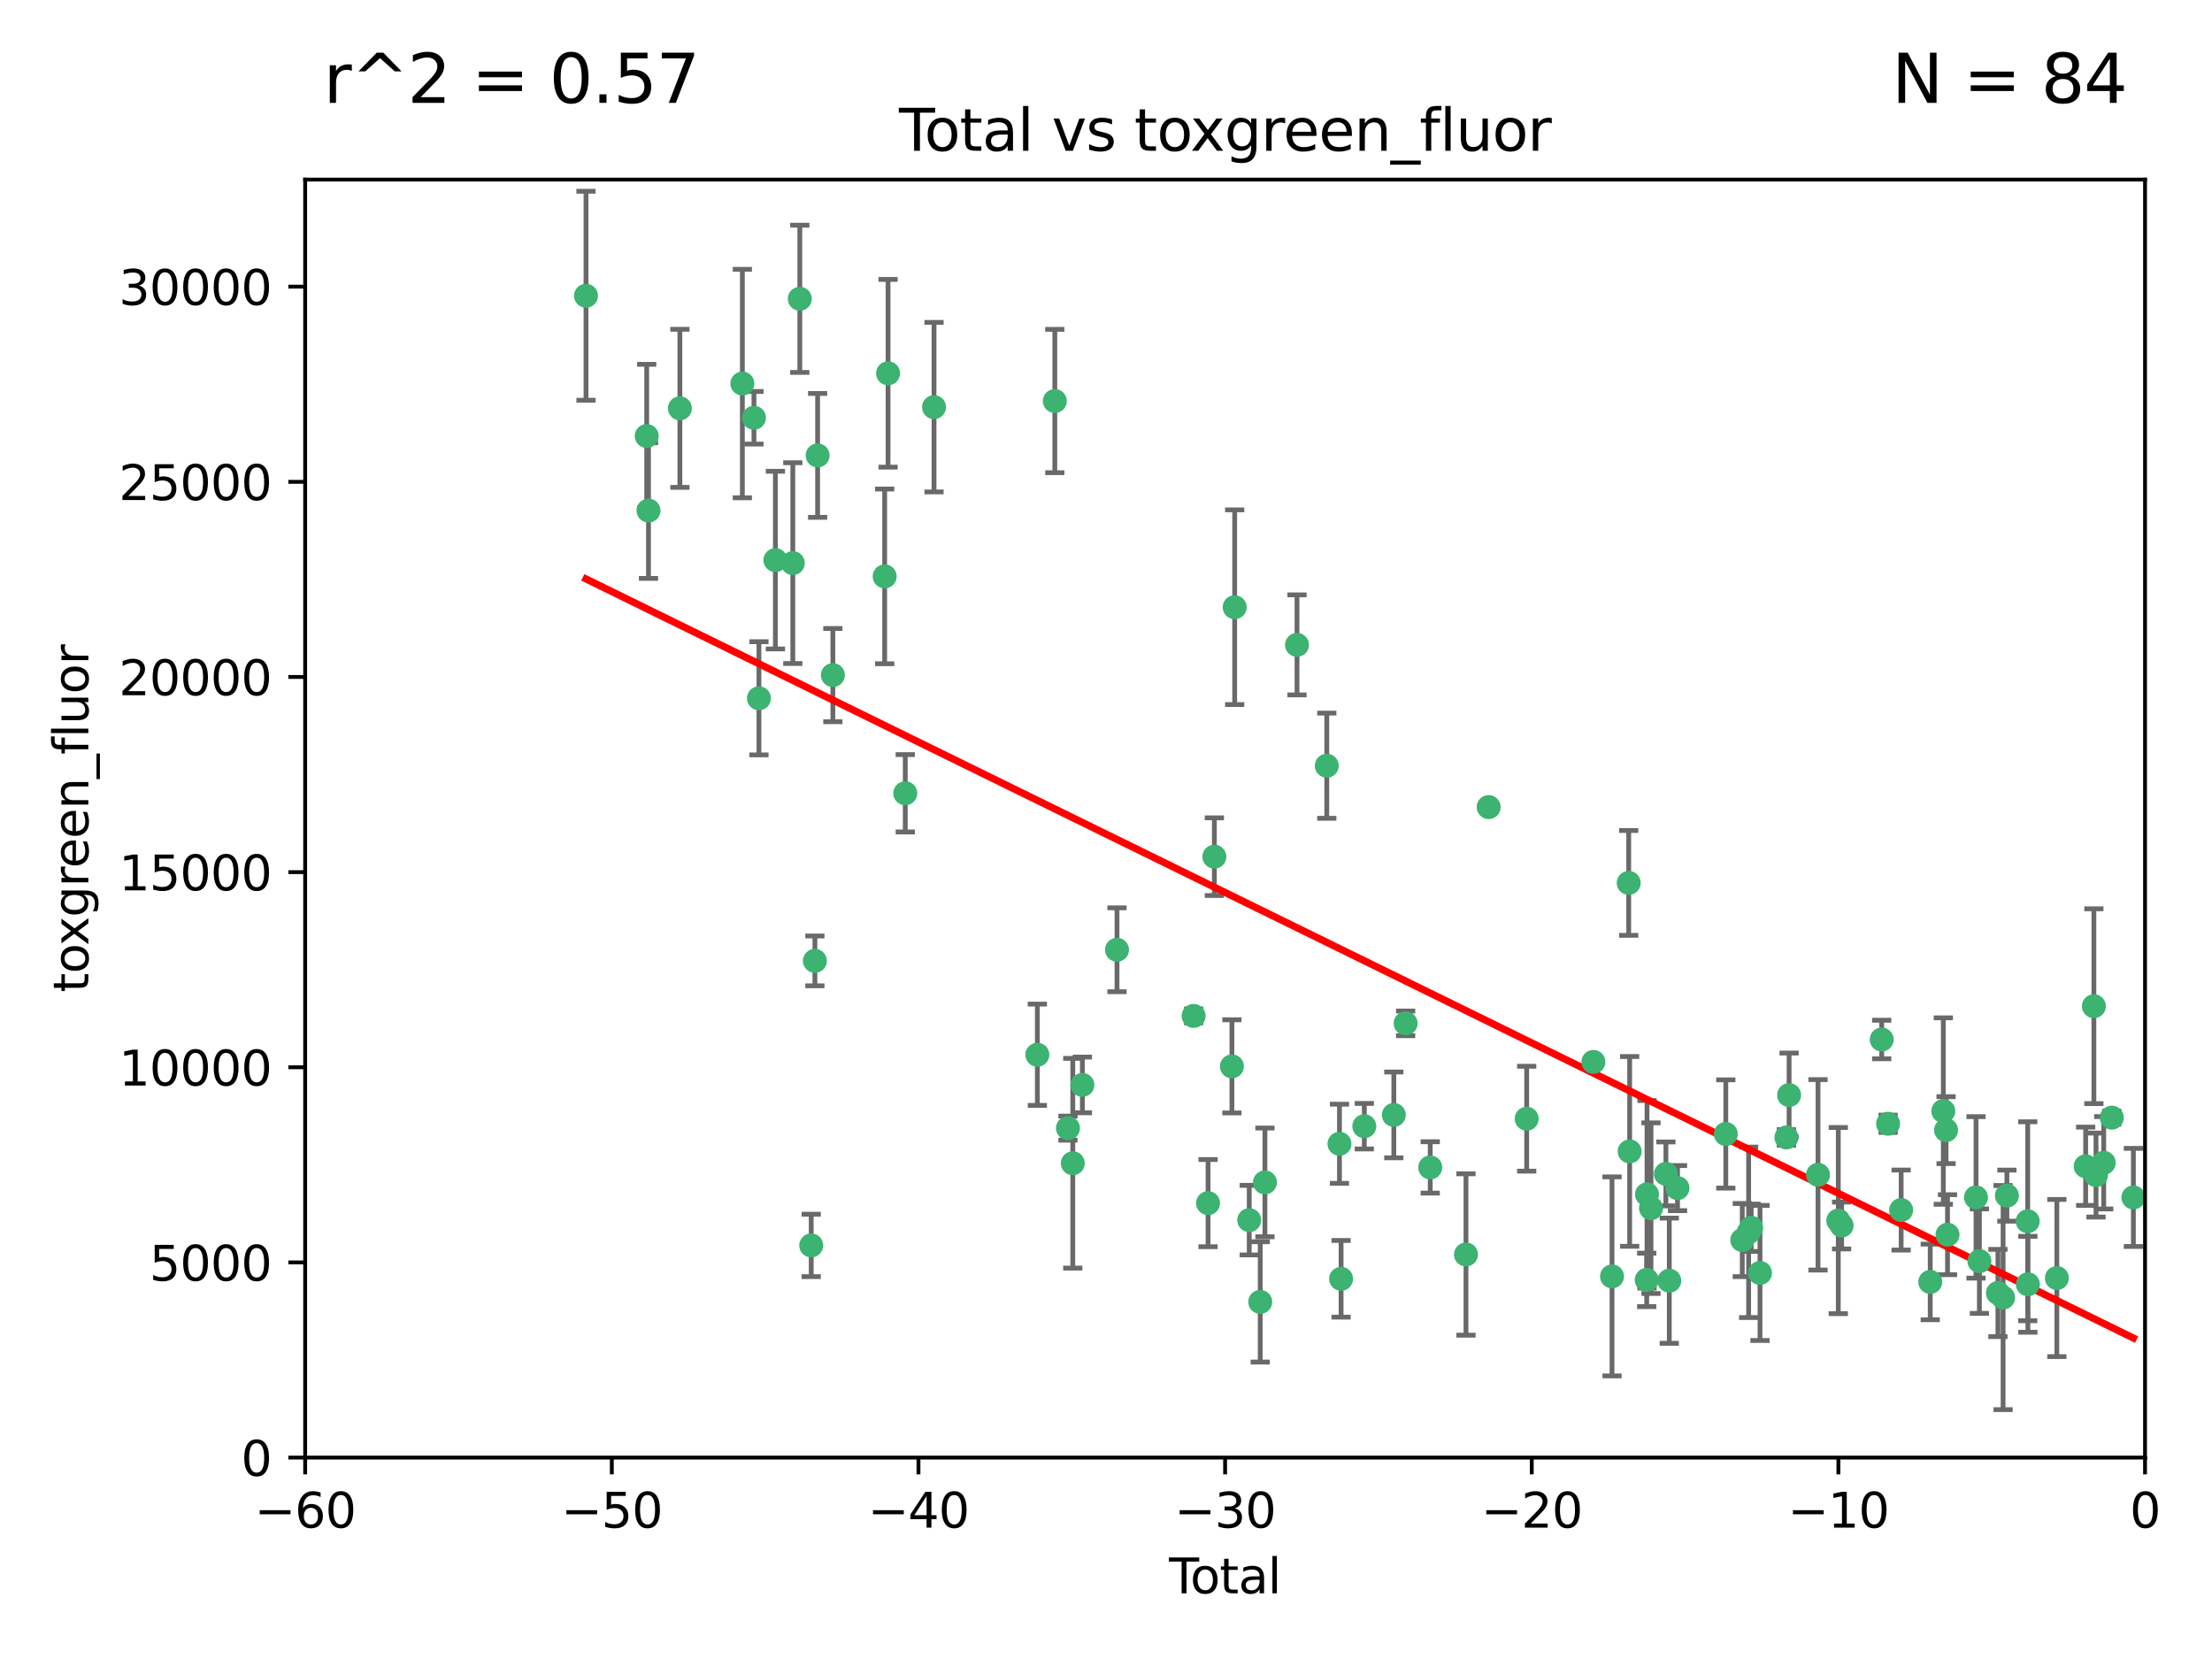 <?xml version="1.0" encoding="utf-8" standalone="no"?>
<!DOCTYPE svg PUBLIC "-//W3C//DTD SVG 1.1//EN"
  "http://www.w3.org/Graphics/SVG/1.1/DTD/svg11.dtd">
<svg xmlns:xlink="http://www.w3.org/1999/xlink" width="460.8pt" height="345.6pt" viewBox="0 0 460.8 345.6" xmlns="http://www.w3.org/2000/svg" version="1.1">
 <defs>
  <style type="text/css">*{stroke-linejoin: round; stroke-linecap: butt}</style>
 </defs>
 <g id="figure_1">
  <g id="patch_1">
   <path d="M 0 345.6 
L 460.8 345.6 
L 460.8 0 
L 0 0 
z
" style="fill: #ffffff"/>
  </g>
  <g id="axes_1">
   <g id="patch_2">
    <path d="M 63.571 303.64 
L 446.85 303.64 
L 446.85 37.411 
L 63.571 37.411 
z
" style="fill: #ffffff"/>
   </g>
   <g id="PathCollection_1">
    <defs>
     <path id="me94af2a9d4" d="M 0 1.118 
C 0.297 1.118 0.581 1 0.791 0.791 
C 1 0.581 1.118 0.297 1.118 0 
C 1.118 -0.297 1 -0.581 0.791 -0.791 
C 0.581 -1 0.297 -1.118 0 -1.118 
C -0.297 -1.118 -0.581 -1 -0.791 -0.791 
C -1 -0.581 -1.118 -0.297 -1.118 0 
C -1.118 0.297 -1 0.581 -0.791 0.791 
C -0.581 1 -0.297 1.118 0 1.118 
z
" style="stroke: #3cb371"/>
    </defs>
    <g clip-path="url(#p05a75e151f)">
     <use xlink:href="#me94af2a9d4" x="122.075" y="61.614" style="fill: #3cb371; stroke: #3cb371"/>
     <use xlink:href="#me94af2a9d4" x="134.722" y="90.829" style="fill: #3cb371; stroke: #3cb371"/>
     <use xlink:href="#me94af2a9d4" x="135.093" y="106.358" style="fill: #3cb371; stroke: #3cb371"/>
     <use xlink:href="#me94af2a9d4" x="141.633" y="85.062" style="fill: #3cb371; stroke: #3cb371"/>
     <use xlink:href="#me94af2a9d4" x="154.646" y="79.9" style="fill: #3cb371; stroke: #3cb371"/>
     <use xlink:href="#me94af2a9d4" x="157.063" y="87.031" style="fill: #3cb371; stroke: #3cb371"/>
     <use xlink:href="#me94af2a9d4" x="158.1" y="145.468" style="fill: #3cb371; stroke: #3cb371"/>
     <use xlink:href="#me94af2a9d4" x="161.532" y="116.682" style="fill: #3cb371; stroke: #3cb371"/>
     <use xlink:href="#me94af2a9d4" x="165.156" y="117.306" style="fill: #3cb371; stroke: #3cb371"/>
     <use xlink:href="#me94af2a9d4" x="166.614" y="62.244" style="fill: #3cb371; stroke: #3cb371"/>
     <use xlink:href="#me94af2a9d4" x="168.991" y="259.442" style="fill: #3cb371; stroke: #3cb371"/>
     <use xlink:href="#me94af2a9d4" x="169.757" y="200.168" style="fill: #3cb371; stroke: #3cb371"/>
     <use xlink:href="#me94af2a9d4" x="170.325" y="94.872" style="fill: #3cb371; stroke: #3cb371"/>
     <use xlink:href="#me94af2a9d4" x="173.5" y="140.634" style="fill: #3cb371; stroke: #3cb371"/>
     <use xlink:href="#me94af2a9d4" x="184.294" y="120.071" style="fill: #3cb371; stroke: #3cb371"/>
     <use xlink:href="#me94af2a9d4" x="185" y="77.763" style="fill: #3cb371; stroke: #3cb371"/>
     <use xlink:href="#me94af2a9d4" x="188.583" y="165.251" style="fill: #3cb371; stroke: #3cb371"/>
     <use xlink:href="#me94af2a9d4" x="194.574" y="84.817" style="fill: #3cb371; stroke: #3cb371"/>
     <use xlink:href="#me94af2a9d4" x="216.1" y="219.726" style="fill: #3cb371; stroke: #3cb371"/>
     <use xlink:href="#me94af2a9d4" x="219.736" y="83.54" style="fill: #3cb371; stroke: #3cb371"/>
     <use xlink:href="#me94af2a9d4" x="222.475" y="235.012" style="fill: #3cb371; stroke: #3cb371"/>
     <use xlink:href="#me94af2a9d4" x="223.48" y="242.324" style="fill: #3cb371; stroke: #3cb371"/>
     <use xlink:href="#me94af2a9d4" x="225.479" y="226.007" style="fill: #3cb371; stroke: #3cb371"/>
     <use xlink:href="#me94af2a9d4" x="232.69" y="197.854" style="fill: #3cb371; stroke: #3cb371"/>
     <use xlink:href="#me94af2a9d4" x="248.655" y="211.632" style="fill: #3cb371; stroke: #3cb371"/>
     <use xlink:href="#me94af2a9d4" x="251.658" y="250.635" style="fill: #3cb371; stroke: #3cb371"/>
     <use xlink:href="#me94af2a9d4" x="252.974" y="178.461" style="fill: #3cb371; stroke: #3cb371"/>
     <use xlink:href="#me94af2a9d4" x="256.629" y="222.137" style="fill: #3cb371; stroke: #3cb371"/>
     <use xlink:href="#me94af2a9d4" x="257.207" y="126.494" style="fill: #3cb371; stroke: #3cb371"/>
     <use xlink:href="#me94af2a9d4" x="260.237" y="254.176" style="fill: #3cb371; stroke: #3cb371"/>
     <use xlink:href="#me94af2a9d4" x="262.527" y="271.21" style="fill: #3cb371; stroke: #3cb371"/>
     <use xlink:href="#me94af2a9d4" x="263.509" y="246.318" style="fill: #3cb371; stroke: #3cb371"/>
     <use xlink:href="#me94af2a9d4" x="270.19" y="134.337" style="fill: #3cb371; stroke: #3cb371"/>
     <use xlink:href="#me94af2a9d4" x="276.393" y="159.514" style="fill: #3cb371; stroke: #3cb371"/>
     <use xlink:href="#me94af2a9d4" x="279.035" y="238.271" style="fill: #3cb371; stroke: #3cb371"/>
     <use xlink:href="#me94af2a9d4" x="279.372" y="266.399" style="fill: #3cb371; stroke: #3cb371"/>
     <use xlink:href="#me94af2a9d4" x="284.209" y="234.61" style="fill: #3cb371; stroke: #3cb371"/>
     <use xlink:href="#me94af2a9d4" x="290.359" y="232.256" style="fill: #3cb371; stroke: #3cb371"/>
     <use xlink:href="#me94af2a9d4" x="292.818" y="213.19" style="fill: #3cb371; stroke: #3cb371"/>
     <use xlink:href="#me94af2a9d4" x="297.94" y="243.195" style="fill: #3cb371; stroke: #3cb371"/>
     <use xlink:href="#me94af2a9d4" x="305.391" y="261.328" style="fill: #3cb371; stroke: #3cb371"/>
     <use xlink:href="#me94af2a9d4" x="310.117" y="168.134" style="fill: #3cb371; stroke: #3cb371"/>
     <use xlink:href="#me94af2a9d4" x="318.036" y="233.047" style="fill: #3cb371; stroke: #3cb371"/>
     <use xlink:href="#me94af2a9d4" x="331.936" y="221.217" style="fill: #3cb371; stroke: #3cb371"/>
     <use xlink:href="#me94af2a9d4" x="335.814" y="265.894" style="fill: #3cb371; stroke: #3cb371"/>
     <use xlink:href="#me94af2a9d4" x="339.29" y="183.926" style="fill: #3cb371; stroke: #3cb371"/>
     <use xlink:href="#me94af2a9d4" x="339.487" y="239.862" style="fill: #3cb371; stroke: #3cb371"/>
     <use xlink:href="#me94af2a9d4" x="343.038" y="266.625" style="fill: #3cb371; stroke: #3cb371"/>
     <use xlink:href="#me94af2a9d4" x="343.102" y="248.797" style="fill: #3cb371; stroke: #3cb371"/>
     <use xlink:href="#me94af2a9d4" x="343.931" y="251.686" style="fill: #3cb371; stroke: #3cb371"/>
     <use xlink:href="#me94af2a9d4" x="347.037" y="244.545" style="fill: #3cb371; stroke: #3cb371"/>
     <use xlink:href="#me94af2a9d4" x="347.742" y="266.793" style="fill: #3cb371; stroke: #3cb371"/>
     <use xlink:href="#me94af2a9d4" x="349.456" y="247.505" style="fill: #3cb371; stroke: #3cb371"/>
     <use xlink:href="#me94af2a9d4" x="359.516" y="236.229" style="fill: #3cb371; stroke: #3cb371"/>
     <use xlink:href="#me94af2a9d4" x="362.948" y="258.329" style="fill: #3cb371; stroke: #3cb371"/>
     <use xlink:href="#me94af2a9d4" x="364.272" y="256.714" style="fill: #3cb371; stroke: #3cb371"/>
     <use xlink:href="#me94af2a9d4" x="364.803" y="255.773" style="fill: #3cb371; stroke: #3cb371"/>
     <use xlink:href="#me94af2a9d4" x="366.641" y="265.178" style="fill: #3cb371; stroke: #3cb371"/>
     <use xlink:href="#me94af2a9d4" x="372.144" y="236.943" style="fill: #3cb371; stroke: #3cb371"/>
     <use xlink:href="#me94af2a9d4" x="372.7" y="228.123" style="fill: #3cb371; stroke: #3cb371"/>
     <use xlink:href="#me94af2a9d4" x="378.726" y="244.739" style="fill: #3cb371; stroke: #3cb371"/>
     <use xlink:href="#me94af2a9d4" x="382.948" y="254.269" style="fill: #3cb371; stroke: #3cb371"/>
     <use xlink:href="#me94af2a9d4" x="383.643" y="255.298" style="fill: #3cb371; stroke: #3cb371"/>
     <use xlink:href="#me94af2a9d4" x="391.995" y="216.55" style="fill: #3cb371; stroke: #3cb371"/>
     <use xlink:href="#me94af2a9d4" x="393.325" y="234.099" style="fill: #3cb371; stroke: #3cb371"/>
     <use xlink:href="#me94af2a9d4" x="396.044" y="252.073" style="fill: #3cb371; stroke: #3cb371"/>
     <use xlink:href="#me94af2a9d4" x="402.103" y="267.05" style="fill: #3cb371; stroke: #3cb371"/>
     <use xlink:href="#me94af2a9d4" x="404.828" y="231.454" style="fill: #3cb371; stroke: #3cb371"/>
     <use xlink:href="#me94af2a9d4" x="405.4" y="235.431" style="fill: #3cb371; stroke: #3cb371"/>
     <use xlink:href="#me94af2a9d4" x="405.704" y="257.206" style="fill: #3cb371; stroke: #3cb371"/>
     <use xlink:href="#me94af2a9d4" x="411.637" y="249.438" style="fill: #3cb371; stroke: #3cb371"/>
     <use xlink:href="#me94af2a9d4" x="412.347" y="262.719" style="fill: #3cb371; stroke: #3cb371"/>
     <use xlink:href="#me94af2a9d4" x="416.205" y="269.353" style="fill: #3cb371; stroke: #3cb371"/>
     <use xlink:href="#me94af2a9d4" x="417.282" y="270.307" style="fill: #3cb371; stroke: #3cb371"/>
     <use xlink:href="#me94af2a9d4" x="418.073" y="249.072" style="fill: #3cb371; stroke: #3cb371"/>
     <use xlink:href="#me94af2a9d4" x="422.412" y="254.408" style="fill: #3cb371; stroke: #3cb371"/>
     <use xlink:href="#me94af2a9d4" x="422.445" y="267.541" style="fill: #3cb371; stroke: #3cb371"/>
     <use xlink:href="#me94af2a9d4" x="428.481" y="266.237" style="fill: #3cb371; stroke: #3cb371"/>
     <use xlink:href="#me94af2a9d4" x="434.484" y="242.954" style="fill: #3cb371; stroke: #3cb371"/>
     <use xlink:href="#me94af2a9d4" x="436.193" y="209.613" style="fill: #3cb371; stroke: #3cb371"/>
     <use xlink:href="#me94af2a9d4" x="436.637" y="244.789" style="fill: #3cb371; stroke: #3cb371"/>
     <use xlink:href="#me94af2a9d4" x="438.245" y="242.227" style="fill: #3cb371; stroke: #3cb371"/>
     <use xlink:href="#me94af2a9d4" x="439.928" y="232.825" style="fill: #3cb371; stroke: #3cb371"/>
     <use xlink:href="#me94af2a9d4" x="444.423" y="249.444" style="fill: #3cb371; stroke: #3cb371"/>
    </g>
   </g>
   <g id="matplotlib.axis_1">
    <g id="xtick_1">
     <g id="line2d_1">
      <defs>
       <path id="m8489863c3f" d="M 0 0 
L 0 3.5 
" style="stroke: #000000; stroke-width: 0.8"/>
      </defs>
      <g>
       <use xlink:href="#m8489863c3f" x="63.571" y="303.64" style="stroke: #000000; stroke-width: 0.8"/>
      </g>
     </g>
     <g id="text_1">
      <!-- −60 -->
      <g transform="translate(53.019 318.238)scale(0.1 -0.1)">
       <defs>
        <path id="DejaVuSans-2212" d="M 678 2272 
L 4684 2272 
L 4684 1741 
L 678 1741 
L 678 2272 
z
" transform="scale(0.016)"/>
        <path id="DejaVuSans-36" d="M 2113 2584 
Q 1688 2584 1439 2293 
Q 1191 2003 1191 1497 
Q 1191 994 1439 701 
Q 1688 409 2113 409 
Q 2538 409 2786 701 
Q 3034 994 3034 1497 
Q 3034 2003 2786 2293 
Q 2538 2584 2113 2584 
z
M 3366 4563 
L 3366 3988 
Q 3128 4100 2886 4159 
Q 2644 4219 2406 4219 
Q 1781 4219 1451 3797 
Q 1122 3375 1075 2522 
Q 1259 2794 1537 2939 
Q 1816 3084 2150 3084 
Q 2853 3084 3261 2657 
Q 3669 2231 3669 1497 
Q 3669 778 3244 343 
Q 2819 -91 2113 -91 
Q 1303 -91 875 529 
Q 447 1150 447 2328 
Q 447 3434 972 4092 
Q 1497 4750 2381 4750 
Q 2619 4750 2861 4703 
Q 3103 4656 3366 4563 
z
" transform="scale(0.016)"/>
        <path id="DejaVuSans-30" d="M 2034 4250 
Q 1547 4250 1301 3770 
Q 1056 3291 1056 2328 
Q 1056 1369 1301 889 
Q 1547 409 2034 409 
Q 2525 409 2770 889 
Q 3016 1369 3016 2328 
Q 3016 3291 2770 3770 
Q 2525 4250 2034 4250 
z
M 2034 4750 
Q 2819 4750 3233 4129 
Q 3647 3509 3647 2328 
Q 3647 1150 3233 529 
Q 2819 -91 2034 -91 
Q 1250 -91 836 529 
Q 422 1150 422 2328 
Q 422 3509 836 4129 
Q 1250 4750 2034 4750 
z
" transform="scale(0.016)"/>
       </defs>
       <use xlink:href="#DejaVuSans-2212"/>
       <use xlink:href="#DejaVuSans-36" x="83.789"/>
       <use xlink:href="#DejaVuSans-30" x="147.412"/>
      </g>
     </g>
    </g>
    <g id="xtick_2">
     <g id="line2d_2">
      <g>
       <use xlink:href="#m8489863c3f" x="127.451" y="303.64" style="stroke: #000000; stroke-width: 0.8"/>
      </g>
     </g>
     <g id="text_2">
      <!-- −50 -->
      <g transform="translate(116.899 318.238)scale(0.1 -0.1)">
       <defs>
        <path id="DejaVuSans-35" d="M 691 4666 
L 3169 4666 
L 3169 4134 
L 1269 4134 
L 1269 2991 
Q 1406 3038 1543 3061 
Q 1681 3084 1819 3084 
Q 2600 3084 3056 2656 
Q 3513 2228 3513 1497 
Q 3513 744 3044 326 
Q 2575 -91 1722 -91 
Q 1428 -91 1123 -41 
Q 819 9 494 109 
L 494 744 
Q 775 591 1075 516 
Q 1375 441 1709 441 
Q 2250 441 2565 725 
Q 2881 1009 2881 1497 
Q 2881 1984 2565 2268 
Q 2250 2553 1709 2553 
Q 1456 2553 1204 2497 
Q 953 2441 691 2322 
L 691 4666 
z
" transform="scale(0.016)"/>
       </defs>
       <use xlink:href="#DejaVuSans-2212"/>
       <use xlink:href="#DejaVuSans-35" x="83.789"/>
       <use xlink:href="#DejaVuSans-30" x="147.412"/>
      </g>
     </g>
    </g>
    <g id="xtick_3">
     <g id="line2d_3">
      <g>
       <use xlink:href="#m8489863c3f" x="191.331" y="303.64" style="stroke: #000000; stroke-width: 0.8"/>
      </g>
     </g>
     <g id="text_3">
      <!-- −40 -->
      <g transform="translate(180.778 318.238)scale(0.1 -0.1)">
       <defs>
        <path id="DejaVuSans-34" d="M 2419 4116 
L 825 1625 
L 2419 1625 
L 2419 4116 
z
M 2253 4666 
L 3047 4666 
L 3047 1625 
L 3713 1625 
L 3713 1100 
L 3047 1100 
L 3047 0 
L 2419 0 
L 2419 1100 
L 313 1100 
L 313 1709 
L 2253 4666 
z
" transform="scale(0.016)"/>
       </defs>
       <use xlink:href="#DejaVuSans-2212"/>
       <use xlink:href="#DejaVuSans-34" x="83.789"/>
       <use xlink:href="#DejaVuSans-30" x="147.412"/>
      </g>
     </g>
    </g>
    <g id="xtick_4">
     <g id="line2d_4">
      <g>
       <use xlink:href="#m8489863c3f" x="255.211" y="303.64" style="stroke: #000000; stroke-width: 0.8"/>
      </g>
     </g>
     <g id="text_4">
      <!-- −30 -->
      <g transform="translate(244.658 318.238)scale(0.1 -0.1)">
       <defs>
        <path id="DejaVuSans-33" d="M 2597 2516 
Q 3050 2419 3304 2112 
Q 3559 1806 3559 1356 
Q 3559 666 3084 287 
Q 2609 -91 1734 -91 
Q 1441 -91 1130 -33 
Q 819 25 488 141 
L 488 750 
Q 750 597 1062 519 
Q 1375 441 1716 441 
Q 2309 441 2620 675 
Q 2931 909 2931 1356 
Q 2931 1769 2642 2001 
Q 2353 2234 1838 2234 
L 1294 2234 
L 1294 2753 
L 1863 2753 
Q 2328 2753 2575 2939 
Q 2822 3125 2822 3475 
Q 2822 3834 2567 4026 
Q 2313 4219 1838 4219 
Q 1578 4219 1281 4162 
Q 984 4106 628 3988 
L 628 4550 
Q 988 4650 1302 4700 
Q 1616 4750 1894 4750 
Q 2613 4750 3031 4423 
Q 3450 4097 3450 3541 
Q 3450 3153 3228 2886 
Q 3006 2619 2597 2516 
z
" transform="scale(0.016)"/>
       </defs>
       <use xlink:href="#DejaVuSans-2212"/>
       <use xlink:href="#DejaVuSans-33" x="83.789"/>
       <use xlink:href="#DejaVuSans-30" x="147.412"/>
      </g>
     </g>
    </g>
    <g id="xtick_5">
     <g id="line2d_5">
      <g>
       <use xlink:href="#m8489863c3f" x="319.09" y="303.64" style="stroke: #000000; stroke-width: 0.8"/>
      </g>
     </g>
     <g id="text_5">
      <!-- −20 -->
      <g transform="translate(308.538 318.238)scale(0.1 -0.1)">
       <defs>
        <path id="DejaVuSans-32" d="M 1228 531 
L 3431 531 
L 3431 0 
L 469 0 
L 469 531 
Q 828 903 1448 1529 
Q 2069 2156 2228 2338 
Q 2531 2678 2651 2914 
Q 2772 3150 2772 3378 
Q 2772 3750 2511 3984 
Q 2250 4219 1831 4219 
Q 1534 4219 1204 4116 
Q 875 4013 500 3803 
L 500 4441 
Q 881 4594 1212 4672 
Q 1544 4750 1819 4750 
Q 2544 4750 2975 4387 
Q 3406 4025 3406 3419 
Q 3406 3131 3298 2873 
Q 3191 2616 2906 2266 
Q 2828 2175 2409 1742 
Q 1991 1309 1228 531 
z
" transform="scale(0.016)"/>
       </defs>
       <use xlink:href="#DejaVuSans-2212"/>
       <use xlink:href="#DejaVuSans-32" x="83.789"/>
       <use xlink:href="#DejaVuSans-30" x="147.412"/>
      </g>
     </g>
    </g>
    <g id="xtick_6">
     <g id="line2d_6">
      <g>
       <use xlink:href="#m8489863c3f" x="382.97" y="303.64" style="stroke: #000000; stroke-width: 0.8"/>
      </g>
     </g>
     <g id="text_6">
      <!-- −10 -->
      <g transform="translate(372.418 318.238)scale(0.1 -0.1)">
       <defs>
        <path id="DejaVuSans-31" d="M 794 531 
L 1825 531 
L 1825 4091 
L 703 3866 
L 703 4441 
L 1819 4666 
L 2450 4666 
L 2450 531 
L 3481 531 
L 3481 0 
L 794 0 
L 794 531 
z
" transform="scale(0.016)"/>
       </defs>
       <use xlink:href="#DejaVuSans-2212"/>
       <use xlink:href="#DejaVuSans-31" x="83.789"/>
       <use xlink:href="#DejaVuSans-30" x="147.412"/>
      </g>
     </g>
    </g>
    <g id="xtick_7">
     <g id="line2d_7">
      <g>
       <use xlink:href="#m8489863c3f" x="446.85" y="303.64" style="stroke: #000000; stroke-width: 0.8"/>
      </g>
     </g>
     <g id="text_7">
      <!-- 0 -->
      <g transform="translate(443.669 318.238)scale(0.1 -0.1)">
       <use xlink:href="#DejaVuSans-30"/>
      </g>
     </g>
    </g>
    <g id="text_8">
     <!-- Total -->
     <g transform="translate(243.534 331.917)scale(0.1 -0.1)">
      <defs>
       <path id="DejaVuSans-54" d="M -19 4666 
L 3928 4666 
L 3928 4134 
L 2272 4134 
L 2272 0 
L 1638 0 
L 1638 4134 
L -19 4134 
L -19 4666 
z
" transform="scale(0.016)"/>
       <path id="DejaVuSans-6f" d="M 1959 3097 
Q 1497 3097 1228 2736 
Q 959 2375 959 1747 
Q 959 1119 1226 758 
Q 1494 397 1959 397 
Q 2419 397 2687 759 
Q 2956 1122 2956 1747 
Q 2956 2369 2687 2733 
Q 2419 3097 1959 3097 
z
M 1959 3584 
Q 2709 3584 3137 3096 
Q 3566 2609 3566 1747 
Q 3566 888 3137 398 
Q 2709 -91 1959 -91 
Q 1206 -91 779 398 
Q 353 888 353 1747 
Q 353 2609 779 3096 
Q 1206 3584 1959 3584 
z
" transform="scale(0.016)"/>
       <path id="DejaVuSans-74" d="M 1172 4494 
L 1172 3500 
L 2356 3500 
L 2356 3053 
L 1172 3053 
L 1172 1153 
Q 1172 725 1289 603 
Q 1406 481 1766 481 
L 2356 481 
L 2356 0 
L 1766 0 
Q 1100 0 847 248 
Q 594 497 594 1153 
L 594 3053 
L 172 3053 
L 172 3500 
L 594 3500 
L 594 4494 
L 1172 4494 
z
" transform="scale(0.016)"/>
       <path id="DejaVuSans-61" d="M 2194 1759 
Q 1497 1759 1228 1600 
Q 959 1441 959 1056 
Q 959 750 1161 570 
Q 1363 391 1709 391 
Q 2188 391 2477 730 
Q 2766 1069 2766 1631 
L 2766 1759 
L 2194 1759 
z
M 3341 1997 
L 3341 0 
L 2766 0 
L 2766 531 
Q 2569 213 2275 61 
Q 1981 -91 1556 -91 
Q 1019 -91 701 211 
Q 384 513 384 1019 
Q 384 1609 779 1909 
Q 1175 2209 1959 2209 
L 2766 2209 
L 2766 2266 
Q 2766 2663 2505 2880 
Q 2244 3097 1772 3097 
Q 1472 3097 1187 3025 
Q 903 2953 641 2809 
L 641 3341 
Q 956 3463 1253 3523 
Q 1550 3584 1831 3584 
Q 2591 3584 2966 3190 
Q 3341 2797 3341 1997 
z
" transform="scale(0.016)"/>
       <path id="DejaVuSans-6c" d="M 603 4863 
L 1178 4863 
L 1178 0 
L 603 0 
L 603 4863 
z
" transform="scale(0.016)"/>
      </defs>
      <use xlink:href="#DejaVuSans-54"/>
      <use xlink:href="#DejaVuSans-6f" x="44.084"/>
      <use xlink:href="#DejaVuSans-74" x="105.266"/>
      <use xlink:href="#DejaVuSans-61" x="144.475"/>
      <use xlink:href="#DejaVuSans-6c" x="205.754"/>
     </g>
    </g>
   </g>
   <g id="matplotlib.axis_2">
    <g id="ytick_1">
     <g id="line2d_8">
      <defs>
       <path id="mf64c9b20ac" d="M 0 0 
L -3.5 0 
" style="stroke: #000000; stroke-width: 0.8"/>
      </defs>
      <g>
       <use xlink:href="#mf64c9b20ac" x="63.571" y="303.64" style="stroke: #000000; stroke-width: 0.8"/>
      </g>
     </g>
     <g id="text_9">
      <!-- 0 -->
      <g transform="translate(50.209 307.439)scale(0.1 -0.1)">
       <use xlink:href="#DejaVuSans-30"/>
      </g>
     </g>
    </g>
    <g id="ytick_2">
     <g id="line2d_9">
      <g>
       <use xlink:href="#mf64c9b20ac" x="63.571" y="262.986" style="stroke: #000000; stroke-width: 0.8"/>
      </g>
     </g>
     <g id="text_10">
      <!-- 5000 -->
      <g transform="translate(31.121 266.786)scale(0.1 -0.1)">
       <use xlink:href="#DejaVuSans-35"/>
       <use xlink:href="#DejaVuSans-30" x="63.623"/>
       <use xlink:href="#DejaVuSans-30" x="127.246"/>
       <use xlink:href="#DejaVuSans-30" x="190.869"/>
      </g>
     </g>
    </g>
    <g id="ytick_3">
     <g id="line2d_10">
      <g>
       <use xlink:href="#mf64c9b20ac" x="63.571" y="222.333" style="stroke: #000000; stroke-width: 0.8"/>
      </g>
     </g>
     <g id="text_11">
      <!-- 10000 -->
      <g transform="translate(24.759 226.132)scale(0.1 -0.1)">
       <use xlink:href="#DejaVuSans-31"/>
       <use xlink:href="#DejaVuSans-30" x="63.623"/>
       <use xlink:href="#DejaVuSans-30" x="127.246"/>
       <use xlink:href="#DejaVuSans-30" x="190.869"/>
       <use xlink:href="#DejaVuSans-30" x="254.492"/>
      </g>
     </g>
    </g>
    <g id="ytick_4">
     <g id="line2d_11">
      <g>
       <use xlink:href="#mf64c9b20ac" x="63.571" y="181.679" style="stroke: #000000; stroke-width: 0.8"/>
      </g>
     </g>
     <g id="text_12">
      <!-- 15000 -->
      <g transform="translate(24.759 185.478)scale(0.1 -0.1)">
       <use xlink:href="#DejaVuSans-31"/>
       <use xlink:href="#DejaVuSans-35" x="63.623"/>
       <use xlink:href="#DejaVuSans-30" x="127.246"/>
       <use xlink:href="#DejaVuSans-30" x="190.869"/>
       <use xlink:href="#DejaVuSans-30" x="254.492"/>
      </g>
     </g>
    </g>
    <g id="ytick_5">
     <g id="line2d_12">
      <g>
       <use xlink:href="#mf64c9b20ac" x="63.571" y="141.026" style="stroke: #000000; stroke-width: 0.8"/>
      </g>
     </g>
     <g id="text_13">
      <!-- 20000 -->
      <g transform="translate(24.759 144.825)scale(0.1 -0.1)">
       <use xlink:href="#DejaVuSans-32"/>
       <use xlink:href="#DejaVuSans-30" x="63.623"/>
       <use xlink:href="#DejaVuSans-30" x="127.246"/>
       <use xlink:href="#DejaVuSans-30" x="190.869"/>
       <use xlink:href="#DejaVuSans-30" x="254.492"/>
      </g>
     </g>
    </g>
    <g id="ytick_6">
     <g id="line2d_13">
      <g>
       <use xlink:href="#mf64c9b20ac" x="63.571" y="100.372" style="stroke: #000000; stroke-width: 0.8"/>
      </g>
     </g>
     <g id="text_14">
      <!-- 25000 -->
      <g transform="translate(24.759 104.171)scale(0.1 -0.1)">
       <use xlink:href="#DejaVuSans-32"/>
       <use xlink:href="#DejaVuSans-35" x="63.623"/>
       <use xlink:href="#DejaVuSans-30" x="127.246"/>
       <use xlink:href="#DejaVuSans-30" x="190.869"/>
       <use xlink:href="#DejaVuSans-30" x="254.492"/>
      </g>
     </g>
    </g>
    <g id="ytick_7">
     <g id="line2d_14">
      <g>
       <use xlink:href="#mf64c9b20ac" x="63.571" y="59.718" style="stroke: #000000; stroke-width: 0.8"/>
      </g>
     </g>
     <g id="text_15">
      <!-- 30000 -->
      <g transform="translate(24.759 63.518)scale(0.1 -0.1)">
       <use xlink:href="#DejaVuSans-33"/>
       <use xlink:href="#DejaVuSans-30" x="63.623"/>
       <use xlink:href="#DejaVuSans-30" x="127.246"/>
       <use xlink:href="#DejaVuSans-30" x="190.869"/>
       <use xlink:href="#DejaVuSans-30" x="254.492"/>
      </g>
     </g>
    </g>
    <g id="text_16">
     <!-- toxgreen_fluor -->
     <g transform="translate(18.401 206.72)rotate(-90)scale(0.1 -0.1)">
      <defs>
       <path id="DejaVuSans-78" d="M 3513 3500 
L 2247 1797 
L 3578 0 
L 2900 0 
L 1881 1375 
L 863 0 
L 184 0 
L 1544 1831 
L 300 3500 
L 978 3500 
L 1906 2253 
L 2834 3500 
L 3513 3500 
z
" transform="scale(0.016)"/>
       <path id="DejaVuSans-67" d="M 2906 1791 
Q 2906 2416 2648 2759 
Q 2391 3103 1925 3103 
Q 1463 3103 1205 2759 
Q 947 2416 947 1791 
Q 947 1169 1205 825 
Q 1463 481 1925 481 
Q 2391 481 2648 825 
Q 2906 1169 2906 1791 
z
M 3481 434 
Q 3481 -459 3084 -895 
Q 2688 -1331 1869 -1331 
Q 1566 -1331 1297 -1286 
Q 1028 -1241 775 -1147 
L 775 -588 
Q 1028 -725 1275 -790 
Q 1522 -856 1778 -856 
Q 2344 -856 2625 -561 
Q 2906 -266 2906 331 
L 2906 616 
Q 2728 306 2450 153 
Q 2172 0 1784 0 
Q 1141 0 747 490 
Q 353 981 353 1791 
Q 353 2603 747 3093 
Q 1141 3584 1784 3584 
Q 2172 3584 2450 3431 
Q 2728 3278 2906 2969 
L 2906 3500 
L 3481 3500 
L 3481 434 
z
" transform="scale(0.016)"/>
       <path id="DejaVuSans-72" d="M 2631 2963 
Q 2534 3019 2420 3045 
Q 2306 3072 2169 3072 
Q 1681 3072 1420 2755 
Q 1159 2438 1159 1844 
L 1159 0 
L 581 0 
L 581 3500 
L 1159 3500 
L 1159 2956 
Q 1341 3275 1631 3429 
Q 1922 3584 2338 3584 
Q 2397 3584 2469 3576 
Q 2541 3569 2628 3553 
L 2631 2963 
z
" transform="scale(0.016)"/>
       <path id="DejaVuSans-65" d="M 3597 1894 
L 3597 1613 
L 953 1613 
Q 991 1019 1311 708 
Q 1631 397 2203 397 
Q 2534 397 2845 478 
Q 3156 559 3463 722 
L 3463 178 
Q 3153 47 2828 -22 
Q 2503 -91 2169 -91 
Q 1331 -91 842 396 
Q 353 884 353 1716 
Q 353 2575 817 3079 
Q 1281 3584 2069 3584 
Q 2775 3584 3186 3129 
Q 3597 2675 3597 1894 
z
M 3022 2063 
Q 3016 2534 2758 2815 
Q 2500 3097 2075 3097 
Q 1594 3097 1305 2825 
Q 1016 2553 972 2059 
L 3022 2063 
z
" transform="scale(0.016)"/>
       <path id="DejaVuSans-6e" d="M 3513 2113 
L 3513 0 
L 2938 0 
L 2938 2094 
Q 2938 2591 2744 2837 
Q 2550 3084 2163 3084 
Q 1697 3084 1428 2787 
Q 1159 2491 1159 1978 
L 1159 0 
L 581 0 
L 581 3500 
L 1159 3500 
L 1159 2956 
Q 1366 3272 1645 3428 
Q 1925 3584 2291 3584 
Q 2894 3584 3203 3211 
Q 3513 2838 3513 2113 
z
" transform="scale(0.016)"/>
       <path id="DejaVuSans-5f" d="M 3263 -1063 
L 3263 -1509 
L -63 -1509 
L -63 -1063 
L 3263 -1063 
z
" transform="scale(0.016)"/>
       <path id="DejaVuSans-66" d="M 2375 4863 
L 2375 4384 
L 1825 4384 
Q 1516 4384 1395 4259 
Q 1275 4134 1275 3809 
L 1275 3500 
L 2222 3500 
L 2222 3053 
L 1275 3053 
L 1275 0 
L 697 0 
L 697 3053 
L 147 3053 
L 147 3500 
L 697 3500 
L 697 3744 
Q 697 4328 969 4595 
Q 1241 4863 1831 4863 
L 2375 4863 
z
" transform="scale(0.016)"/>
       <path id="DejaVuSans-75" d="M 544 1381 
L 544 3500 
L 1119 3500 
L 1119 1403 
Q 1119 906 1312 657 
Q 1506 409 1894 409 
Q 2359 409 2629 706 
Q 2900 1003 2900 1516 
L 2900 3500 
L 3475 3500 
L 3475 0 
L 2900 0 
L 2900 538 
Q 2691 219 2414 64 
Q 2138 -91 1772 -91 
Q 1169 -91 856 284 
Q 544 659 544 1381 
z
M 1991 3584 
L 1991 3584 
z
" transform="scale(0.016)"/>
      </defs>
      <use xlink:href="#DejaVuSans-74"/>
      <use xlink:href="#DejaVuSans-6f" x="39.209"/>
      <use xlink:href="#DejaVuSans-78" x="97.266"/>
      <use xlink:href="#DejaVuSans-67" x="156.445"/>
      <use xlink:href="#DejaVuSans-72" x="219.922"/>
      <use xlink:href="#DejaVuSans-65" x="258.785"/>
      <use xlink:href="#DejaVuSans-65" x="320.309"/>
      <use xlink:href="#DejaVuSans-6e" x="381.832"/>
      <use xlink:href="#DejaVuSans-5f" x="445.211"/>
      <use xlink:href="#DejaVuSans-66" x="495.211"/>
      <use xlink:href="#DejaVuSans-6c" x="530.416"/>
      <use xlink:href="#DejaVuSans-75" x="558.199"/>
      <use xlink:href="#DejaVuSans-6f" x="621.578"/>
      <use xlink:href="#DejaVuSans-72" x="682.76"/>
     </g>
    </g>
   </g>
   <g id="LineCollection_1">
    <path d="M 122.075 83.38 
L 122.075 39.848 
" clip-path="url(#p05a75e151f)" style="fill: none; stroke: #696969"/>
    <path d="M 134.722 105.759 
L 134.722 75.9 
" clip-path="url(#p05a75e151f)" style="fill: none; stroke: #696969"/>
    <path d="M 135.093 120.489 
L 135.093 92.227 
" clip-path="url(#p05a75e151f)" style="fill: none; stroke: #696969"/>
    <path d="M 141.633 101.528 
L 141.633 68.595 
" clip-path="url(#p05a75e151f)" style="fill: none; stroke: #696969"/>
    <path d="M 154.646 103.698 
L 154.646 56.102 
" clip-path="url(#p05a75e151f)" style="fill: none; stroke: #696969"/>
    <path d="M 157.063 92.506 
L 157.063 81.557 
" clip-path="url(#p05a75e151f)" style="fill: none; stroke: #696969"/>
    <path d="M 158.1 157.254 
L 158.1 133.683 
" clip-path="url(#p05a75e151f)" style="fill: none; stroke: #696969"/>
    <path d="M 161.532 135.19 
L 161.532 98.175 
" clip-path="url(#p05a75e151f)" style="fill: none; stroke: #696969"/>
    <path d="M 165.156 138.218 
L 165.156 96.393 
" clip-path="url(#p05a75e151f)" style="fill: none; stroke: #696969"/>
    <path d="M 166.614 77.579 
L 166.614 46.91 
" clip-path="url(#p05a75e151f)" style="fill: none; stroke: #696969"/>
    <path d="M 168.991 265.941 
L 168.991 252.944 
" clip-path="url(#p05a75e151f)" style="fill: none; stroke: #696969"/>
    <path d="M 169.757 205.359 
L 169.757 194.977 
" clip-path="url(#p05a75e151f)" style="fill: none; stroke: #696969"/>
    <path d="M 170.325 107.775 
L 170.325 81.969 
" clip-path="url(#p05a75e151f)" style="fill: none; stroke: #696969"/>
    <path d="M 173.5 150.349 
L 173.5 130.92 
" clip-path="url(#p05a75e151f)" style="fill: none; stroke: #696969"/>
    <path d="M 184.294 138.271 
L 184.294 101.87 
" clip-path="url(#p05a75e151f)" style="fill: none; stroke: #696969"/>
    <path d="M 185 97.317 
L 185 58.209 
" clip-path="url(#p05a75e151f)" style="fill: none; stroke: #696969"/>
    <path d="M 188.583 173.31 
L 188.583 157.193 
" clip-path="url(#p05a75e151f)" style="fill: none; stroke: #696969"/>
    <path d="M 194.574 102.476 
L 194.574 67.157 
" clip-path="url(#p05a75e151f)" style="fill: none; stroke: #696969"/>
    <path d="M 216.1 230.277 
L 216.1 209.176 
" clip-path="url(#p05a75e151f)" style="fill: none; stroke: #696969"/>
    <path d="M 219.736 98.468 
L 219.736 68.613 
" clip-path="url(#p05a75e151f)" style="fill: none; stroke: #696969"/>
    <path d="M 222.475 237.516 
L 222.475 232.507 
" clip-path="url(#p05a75e151f)" style="fill: none; stroke: #696969"/>
    <path d="M 223.48 264.166 
L 223.48 220.481 
" clip-path="url(#p05a75e151f)" style="fill: none; stroke: #696969"/>
    <path d="M 225.479 231.811 
L 225.479 220.203 
" clip-path="url(#p05a75e151f)" style="fill: none; stroke: #696969"/>
    <path d="M 232.69 206.59 
L 232.69 189.118 
" clip-path="url(#p05a75e151f)" style="fill: none; stroke: #696969"/>
    <path d="M 248.655 213.084 
L 248.655 210.18 
" clip-path="url(#p05a75e151f)" style="fill: none; stroke: #696969"/>
    <path d="M 251.658 259.717 
L 251.658 241.553 
" clip-path="url(#p05a75e151f)" style="fill: none; stroke: #696969"/>
    <path d="M 252.974 186.549 
L 252.974 170.372 
" clip-path="url(#p05a75e151f)" style="fill: none; stroke: #696969"/>
    <path d="M 256.629 231.84 
L 256.629 212.434 
" clip-path="url(#p05a75e151f)" style="fill: none; stroke: #696969"/>
    <path d="M 257.207 146.774 
L 257.207 106.214 
" clip-path="url(#p05a75e151f)" style="fill: none; stroke: #696969"/>
    <path d="M 260.237 261.425 
L 260.237 246.927 
" clip-path="url(#p05a75e151f)" style="fill: none; stroke: #696969"/>
    <path d="M 262.527 283.742 
L 262.527 258.678 
" clip-path="url(#p05a75e151f)" style="fill: none; stroke: #696969"/>
    <path d="M 263.509 257.644 
L 263.509 234.991 
" clip-path="url(#p05a75e151f)" style="fill: none; stroke: #696969"/>
    <path d="M 270.19 144.76 
L 270.19 123.915 
" clip-path="url(#p05a75e151f)" style="fill: none; stroke: #696969"/>
    <path d="M 276.393 170.467 
L 276.393 148.56 
" clip-path="url(#p05a75e151f)" style="fill: none; stroke: #696969"/>
    <path d="M 279.035 246.513 
L 279.035 230.028 
" clip-path="url(#p05a75e151f)" style="fill: none; stroke: #696969"/>
    <path d="M 279.372 274.385 
L 279.372 258.414 
" clip-path="url(#p05a75e151f)" style="fill: none; stroke: #696969"/>
    <path d="M 284.209 239.354 
L 284.209 229.865 
" clip-path="url(#p05a75e151f)" style="fill: none; stroke: #696969"/>
    <path d="M 290.359 241.194 
L 290.359 223.317 
" clip-path="url(#p05a75e151f)" style="fill: none; stroke: #696969"/>
    <path d="M 292.818 215.762 
L 292.818 210.618 
" clip-path="url(#p05a75e151f)" style="fill: none; stroke: #696969"/>
    <path d="M 297.94 248.545 
L 297.94 237.845 
" clip-path="url(#p05a75e151f)" style="fill: none; stroke: #696969"/>
    <path d="M 305.391 278.138 
L 305.391 244.518 
" clip-path="url(#p05a75e151f)" style="fill: none; stroke: #696969"/>
    <path d="M 310.117 168.892 
L 310.117 167.376 
" clip-path="url(#p05a75e151f)" style="fill: none; stroke: #696969"/>
    <path d="M 318.036 243.969 
L 318.036 222.125 
" clip-path="url(#p05a75e151f)" style="fill: none; stroke: #696969"/>
    <path d="M 331.936 222.051 
L 331.936 220.383 
" clip-path="url(#p05a75e151f)" style="fill: none; stroke: #696969"/>
    <path d="M 335.814 286.62 
L 335.814 245.167 
" clip-path="url(#p05a75e151f)" style="fill: none; stroke: #696969"/>
    <path d="M 339.29 194.845 
L 339.29 173.007 
" clip-path="url(#p05a75e151f)" style="fill: none; stroke: #696969"/>
    <path d="M 339.487 259.624 
L 339.487 220.1 
" clip-path="url(#p05a75e151f)" style="fill: none; stroke: #696969"/>
    <path d="M 343.038 272.192 
L 343.038 261.058 
" clip-path="url(#p05a75e151f)" style="fill: none; stroke: #696969"/>
    <path d="M 343.102 268.328 
L 343.102 229.266 
" clip-path="url(#p05a75e151f)" style="fill: none; stroke: #696969"/>
    <path d="M 343.931 269.46 
L 343.931 233.912 
" clip-path="url(#p05a75e151f)" style="fill: none; stroke: #696969"/>
    <path d="M 347.037 251.202 
L 347.037 237.887 
" clip-path="url(#p05a75e151f)" style="fill: none; stroke: #696969"/>
    <path d="M 347.742 279.835 
L 347.742 253.752 
" clip-path="url(#p05a75e151f)" style="fill: none; stroke: #696969"/>
    <path d="M 349.456 252.2 
L 349.456 242.809 
" clip-path="url(#p05a75e151f)" style="fill: none; stroke: #696969"/>
    <path d="M 359.516 247.506 
L 359.516 224.952 
" clip-path="url(#p05a75e151f)" style="fill: none; stroke: #696969"/>
    <path d="M 362.948 265.947 
L 362.948 250.711 
" clip-path="url(#p05a75e151f)" style="fill: none; stroke: #696969"/>
    <path d="M 364.272 274.47 
L 364.272 238.958 
" clip-path="url(#p05a75e151f)" style="fill: none; stroke: #696969"/>
    <path d="M 364.803 260.699 
L 364.803 250.847 
" clip-path="url(#p05a75e151f)" style="fill: none; stroke: #696969"/>
    <path d="M 366.641 279.248 
L 366.641 251.108 
" clip-path="url(#p05a75e151f)" style="fill: none; stroke: #696969"/>
    <path d="M 372.144 238.573 
L 372.144 235.313 
" clip-path="url(#p05a75e151f)" style="fill: none; stroke: #696969"/>
    <path d="M 372.7 236.876 
L 372.7 219.369 
" clip-path="url(#p05a75e151f)" style="fill: none; stroke: #696969"/>
    <path d="M 378.726 264.575 
L 378.726 224.902 
" clip-path="url(#p05a75e151f)" style="fill: none; stroke: #696969"/>
    <path d="M 382.948 273.656 
L 382.948 234.881 
" clip-path="url(#p05a75e151f)" style="fill: none; stroke: #696969"/>
    <path d="M 383.643 260.179 
L 383.643 250.417 
" clip-path="url(#p05a75e151f)" style="fill: none; stroke: #696969"/>
    <path d="M 391.995 220.567 
L 391.995 212.534 
" clip-path="url(#p05a75e151f)" style="fill: none; stroke: #696969"/>
    <path d="M 393.325 235.898 
L 393.325 232.3 
" clip-path="url(#p05a75e151f)" style="fill: none; stroke: #696969"/>
    <path d="M 396.044 260.406 
L 396.044 243.74 
" clip-path="url(#p05a75e151f)" style="fill: none; stroke: #696969"/>
    <path d="M 402.103 274.924 
L 402.103 259.176 
" clip-path="url(#p05a75e151f)" style="fill: none; stroke: #696969"/>
    <path d="M 404.828 250.871 
L 404.828 212.037 
" clip-path="url(#p05a75e151f)" style="fill: none; stroke: #696969"/>
    <path d="M 405.4 242.403 
L 405.4 228.458 
" clip-path="url(#p05a75e151f)" style="fill: none; stroke: #696969"/>
    <path d="M 405.704 265.54 
L 405.704 248.873 
" clip-path="url(#p05a75e151f)" style="fill: none; stroke: #696969"/>
    <path d="M 411.637 266.257 
L 411.637 232.619 
" clip-path="url(#p05a75e151f)" style="fill: none; stroke: #696969"/>
    <path d="M 412.347 273.599 
L 412.347 251.839 
" clip-path="url(#p05a75e151f)" style="fill: none; stroke: #696969"/>
    <path d="M 416.205 278.442 
L 416.205 260.264 
" clip-path="url(#p05a75e151f)" style="fill: none; stroke: #696969"/>
    <path d="M 417.282 293.652 
L 417.282 246.963 
" clip-path="url(#p05a75e151f)" style="fill: none; stroke: #696969"/>
    <path d="M 418.073 254.396 
L 418.073 243.748 
" clip-path="url(#p05a75e151f)" style="fill: none; stroke: #696969"/>
    <path d="M 422.412 275.128 
L 422.412 233.688 
" clip-path="url(#p05a75e151f)" style="fill: none; stroke: #696969"/>
    <path d="M 422.445 277.528 
L 422.445 257.554 
" clip-path="url(#p05a75e151f)" style="fill: none; stroke: #696969"/>
    <path d="M 428.481 282.602 
L 428.481 249.872 
" clip-path="url(#p05a75e151f)" style="fill: none; stroke: #696969"/>
    <path d="M 434.484 251.109 
L 434.484 234.798 
" clip-path="url(#p05a75e151f)" style="fill: none; stroke: #696969"/>
    <path d="M 436.193 229.904 
L 436.193 189.322 
" clip-path="url(#p05a75e151f)" style="fill: none; stroke: #696969"/>
    <path d="M 436.637 253.537 
L 436.637 236.041 
" clip-path="url(#p05a75e151f)" style="fill: none; stroke: #696969"/>
    <path d="M 438.245 251.85 
L 438.245 232.604 
" clip-path="url(#p05a75e151f)" style="fill: none; stroke: #696969"/>
    <path d="M 439.928 234.174 
L 439.928 231.476 
" clip-path="url(#p05a75e151f)" style="fill: none; stroke: #696969"/>
    <path d="M 444.423 259.662 
L 444.423 239.226 
" clip-path="url(#p05a75e151f)" style="fill: none; stroke: #696969"/>
   </g>
   <g id="line2d_15">
    <defs>
     <path id="m5204a31f15" d="M 2 0 
L -2 -0 
" style="stroke: #696969"/>
    </defs>
    <g clip-path="url(#p05a75e151f)">
     <use xlink:href="#m5204a31f15" x="122.075" y="83.38" style="fill: #696969; stroke: #696969"/>
     <use xlink:href="#m5204a31f15" x="134.722" y="105.759" style="fill: #696969; stroke: #696969"/>
     <use xlink:href="#m5204a31f15" x="135.093" y="120.489" style="fill: #696969; stroke: #696969"/>
     <use xlink:href="#m5204a31f15" x="141.633" y="101.528" style="fill: #696969; stroke: #696969"/>
     <use xlink:href="#m5204a31f15" x="154.646" y="103.698" style="fill: #696969; stroke: #696969"/>
     <use xlink:href="#m5204a31f15" x="157.063" y="92.506" style="fill: #696969; stroke: #696969"/>
     <use xlink:href="#m5204a31f15" x="158.1" y="157.254" style="fill: #696969; stroke: #696969"/>
     <use xlink:href="#m5204a31f15" x="161.532" y="135.19" style="fill: #696969; stroke: #696969"/>
     <use xlink:href="#m5204a31f15" x="165.156" y="138.218" style="fill: #696969; stroke: #696969"/>
     <use xlink:href="#m5204a31f15" x="166.614" y="77.579" style="fill: #696969; stroke: #696969"/>
     <use xlink:href="#m5204a31f15" x="168.991" y="265.941" style="fill: #696969; stroke: #696969"/>
     <use xlink:href="#m5204a31f15" x="169.757" y="205.359" style="fill: #696969; stroke: #696969"/>
     <use xlink:href="#m5204a31f15" x="170.325" y="107.775" style="fill: #696969; stroke: #696969"/>
     <use xlink:href="#m5204a31f15" x="173.5" y="150.349" style="fill: #696969; stroke: #696969"/>
     <use xlink:href="#m5204a31f15" x="184.294" y="138.271" style="fill: #696969; stroke: #696969"/>
     <use xlink:href="#m5204a31f15" x="185" y="97.317" style="fill: #696969; stroke: #696969"/>
     <use xlink:href="#m5204a31f15" x="188.583" y="173.31" style="fill: #696969; stroke: #696969"/>
     <use xlink:href="#m5204a31f15" x="194.574" y="102.476" style="fill: #696969; stroke: #696969"/>
     <use xlink:href="#m5204a31f15" x="216.1" y="230.277" style="fill: #696969; stroke: #696969"/>
     <use xlink:href="#m5204a31f15" x="219.736" y="98.468" style="fill: #696969; stroke: #696969"/>
     <use xlink:href="#m5204a31f15" x="222.475" y="237.516" style="fill: #696969; stroke: #696969"/>
     <use xlink:href="#m5204a31f15" x="223.48" y="264.166" style="fill: #696969; stroke: #696969"/>
     <use xlink:href="#m5204a31f15" x="225.479" y="231.811" style="fill: #696969; stroke: #696969"/>
     <use xlink:href="#m5204a31f15" x="232.69" y="206.59" style="fill: #696969; stroke: #696969"/>
     <use xlink:href="#m5204a31f15" x="248.655" y="213.084" style="fill: #696969; stroke: #696969"/>
     <use xlink:href="#m5204a31f15" x="251.658" y="259.717" style="fill: #696969; stroke: #696969"/>
     <use xlink:href="#m5204a31f15" x="252.974" y="186.549" style="fill: #696969; stroke: #696969"/>
     <use xlink:href="#m5204a31f15" x="256.629" y="231.84" style="fill: #696969; stroke: #696969"/>
     <use xlink:href="#m5204a31f15" x="257.207" y="146.774" style="fill: #696969; stroke: #696969"/>
     <use xlink:href="#m5204a31f15" x="260.237" y="261.425" style="fill: #696969; stroke: #696969"/>
     <use xlink:href="#m5204a31f15" x="262.527" y="283.742" style="fill: #696969; stroke: #696969"/>
     <use xlink:href="#m5204a31f15" x="263.509" y="257.644" style="fill: #696969; stroke: #696969"/>
     <use xlink:href="#m5204a31f15" x="270.19" y="144.76" style="fill: #696969; stroke: #696969"/>
     <use xlink:href="#m5204a31f15" x="276.393" y="170.467" style="fill: #696969; stroke: #696969"/>
     <use xlink:href="#m5204a31f15" x="279.035" y="246.513" style="fill: #696969; stroke: #696969"/>
     <use xlink:href="#m5204a31f15" x="279.372" y="274.385" style="fill: #696969; stroke: #696969"/>
     <use xlink:href="#m5204a31f15" x="284.209" y="239.354" style="fill: #696969; stroke: #696969"/>
     <use xlink:href="#m5204a31f15" x="290.359" y="241.194" style="fill: #696969; stroke: #696969"/>
     <use xlink:href="#m5204a31f15" x="292.818" y="215.762" style="fill: #696969; stroke: #696969"/>
     <use xlink:href="#m5204a31f15" x="297.94" y="248.545" style="fill: #696969; stroke: #696969"/>
     <use xlink:href="#m5204a31f15" x="305.391" y="278.138" style="fill: #696969; stroke: #696969"/>
     <use xlink:href="#m5204a31f15" x="310.117" y="168.892" style="fill: #696969; stroke: #696969"/>
     <use xlink:href="#m5204a31f15" x="318.036" y="243.969" style="fill: #696969; stroke: #696969"/>
     <use xlink:href="#m5204a31f15" x="331.936" y="222.051" style="fill: #696969; stroke: #696969"/>
     <use xlink:href="#m5204a31f15" x="335.814" y="286.62" style="fill: #696969; stroke: #696969"/>
     <use xlink:href="#m5204a31f15" x="339.29" y="194.845" style="fill: #696969; stroke: #696969"/>
     <use xlink:href="#m5204a31f15" x="339.487" y="259.624" style="fill: #696969; stroke: #696969"/>
     <use xlink:href="#m5204a31f15" x="343.038" y="272.192" style="fill: #696969; stroke: #696969"/>
     <use xlink:href="#m5204a31f15" x="343.102" y="268.328" style="fill: #696969; stroke: #696969"/>
     <use xlink:href="#m5204a31f15" x="343.931" y="269.46" style="fill: #696969; stroke: #696969"/>
     <use xlink:href="#m5204a31f15" x="347.037" y="251.202" style="fill: #696969; stroke: #696969"/>
     <use xlink:href="#m5204a31f15" x="347.742" y="279.835" style="fill: #696969; stroke: #696969"/>
     <use xlink:href="#m5204a31f15" x="349.456" y="252.2" style="fill: #696969; stroke: #696969"/>
     <use xlink:href="#m5204a31f15" x="359.516" y="247.506" style="fill: #696969; stroke: #696969"/>
     <use xlink:href="#m5204a31f15" x="362.948" y="265.947" style="fill: #696969; stroke: #696969"/>
     <use xlink:href="#m5204a31f15" x="364.272" y="274.47" style="fill: #696969; stroke: #696969"/>
     <use xlink:href="#m5204a31f15" x="364.803" y="260.699" style="fill: #696969; stroke: #696969"/>
     <use xlink:href="#m5204a31f15" x="366.641" y="279.248" style="fill: #696969; stroke: #696969"/>
     <use xlink:href="#m5204a31f15" x="372.144" y="238.573" style="fill: #696969; stroke: #696969"/>
     <use xlink:href="#m5204a31f15" x="372.7" y="236.876" style="fill: #696969; stroke: #696969"/>
     <use xlink:href="#m5204a31f15" x="378.726" y="264.575" style="fill: #696969; stroke: #696969"/>
     <use xlink:href="#m5204a31f15" x="382.948" y="273.656" style="fill: #696969; stroke: #696969"/>
     <use xlink:href="#m5204a31f15" x="383.643" y="260.179" style="fill: #696969; stroke: #696969"/>
     <use xlink:href="#m5204a31f15" x="391.995" y="220.567" style="fill: #696969; stroke: #696969"/>
     <use xlink:href="#m5204a31f15" x="393.325" y="235.898" style="fill: #696969; stroke: #696969"/>
     <use xlink:href="#m5204a31f15" x="396.044" y="260.406" style="fill: #696969; stroke: #696969"/>
     <use xlink:href="#m5204a31f15" x="402.103" y="274.924" style="fill: #696969; stroke: #696969"/>
     <use xlink:href="#m5204a31f15" x="404.828" y="250.871" style="fill: #696969; stroke: #696969"/>
     <use xlink:href="#m5204a31f15" x="405.4" y="242.403" style="fill: #696969; stroke: #696969"/>
     <use xlink:href="#m5204a31f15" x="405.704" y="265.54" style="fill: #696969; stroke: #696969"/>
     <use xlink:href="#m5204a31f15" x="411.637" y="266.257" style="fill: #696969; stroke: #696969"/>
     <use xlink:href="#m5204a31f15" x="412.347" y="273.599" style="fill: #696969; stroke: #696969"/>
     <use xlink:href="#m5204a31f15" x="416.205" y="278.442" style="fill: #696969; stroke: #696969"/>
     <use xlink:href="#m5204a31f15" x="417.282" y="293.652" style="fill: #696969; stroke: #696969"/>
     <use xlink:href="#m5204a31f15" x="418.073" y="254.396" style="fill: #696969; stroke: #696969"/>
     <use xlink:href="#m5204a31f15" x="422.412" y="275.128" style="fill: #696969; stroke: #696969"/>
     <use xlink:href="#m5204a31f15" x="422.445" y="277.528" style="fill: #696969; stroke: #696969"/>
     <use xlink:href="#m5204a31f15" x="428.481" y="282.602" style="fill: #696969; stroke: #696969"/>
     <use xlink:href="#m5204a31f15" x="434.484" y="251.109" style="fill: #696969; stroke: #696969"/>
     <use xlink:href="#m5204a31f15" x="436.193" y="229.904" style="fill: #696969; stroke: #696969"/>
     <use xlink:href="#m5204a31f15" x="436.637" y="253.537" style="fill: #696969; stroke: #696969"/>
     <use xlink:href="#m5204a31f15" x="438.245" y="251.85" style="fill: #696969; stroke: #696969"/>
     <use xlink:href="#m5204a31f15" x="439.928" y="234.174" style="fill: #696969; stroke: #696969"/>
     <use xlink:href="#m5204a31f15" x="444.423" y="259.662" style="fill: #696969; stroke: #696969"/>
    </g>
   </g>
   <g id="line2d_16">
    <g clip-path="url(#p05a75e151f)">
     <use xlink:href="#m5204a31f15" x="122.075" y="39.848" style="fill: #696969; stroke: #696969"/>
     <use xlink:href="#m5204a31f15" x="134.722" y="75.9" style="fill: #696969; stroke: #696969"/>
     <use xlink:href="#m5204a31f15" x="135.093" y="92.227" style="fill: #696969; stroke: #696969"/>
     <use xlink:href="#m5204a31f15" x="141.633" y="68.595" style="fill: #696969; stroke: #696969"/>
     <use xlink:href="#m5204a31f15" x="154.646" y="56.102" style="fill: #696969; stroke: #696969"/>
     <use xlink:href="#m5204a31f15" x="157.063" y="81.557" style="fill: #696969; stroke: #696969"/>
     <use xlink:href="#m5204a31f15" x="158.1" y="133.683" style="fill: #696969; stroke: #696969"/>
     <use xlink:href="#m5204a31f15" x="161.532" y="98.175" style="fill: #696969; stroke: #696969"/>
     <use xlink:href="#m5204a31f15" x="165.156" y="96.393" style="fill: #696969; stroke: #696969"/>
     <use xlink:href="#m5204a31f15" x="166.614" y="46.91" style="fill: #696969; stroke: #696969"/>
     <use xlink:href="#m5204a31f15" x="168.991" y="252.944" style="fill: #696969; stroke: #696969"/>
     <use xlink:href="#m5204a31f15" x="169.757" y="194.977" style="fill: #696969; stroke: #696969"/>
     <use xlink:href="#m5204a31f15" x="170.325" y="81.969" style="fill: #696969; stroke: #696969"/>
     <use xlink:href="#m5204a31f15" x="173.5" y="130.92" style="fill: #696969; stroke: #696969"/>
     <use xlink:href="#m5204a31f15" x="184.294" y="101.87" style="fill: #696969; stroke: #696969"/>
     <use xlink:href="#m5204a31f15" x="185" y="58.209" style="fill: #696969; stroke: #696969"/>
     <use xlink:href="#m5204a31f15" x="188.583" y="157.193" style="fill: #696969; stroke: #696969"/>
     <use xlink:href="#m5204a31f15" x="194.574" y="67.157" style="fill: #696969; stroke: #696969"/>
     <use xlink:href="#m5204a31f15" x="216.1" y="209.176" style="fill: #696969; stroke: #696969"/>
     <use xlink:href="#m5204a31f15" x="219.736" y="68.613" style="fill: #696969; stroke: #696969"/>
     <use xlink:href="#m5204a31f15" x="222.475" y="232.507" style="fill: #696969; stroke: #696969"/>
     <use xlink:href="#m5204a31f15" x="223.48" y="220.481" style="fill: #696969; stroke: #696969"/>
     <use xlink:href="#m5204a31f15" x="225.479" y="220.203" style="fill: #696969; stroke: #696969"/>
     <use xlink:href="#m5204a31f15" x="232.69" y="189.118" style="fill: #696969; stroke: #696969"/>
     <use xlink:href="#m5204a31f15" x="248.655" y="210.18" style="fill: #696969; stroke: #696969"/>
     <use xlink:href="#m5204a31f15" x="251.658" y="241.553" style="fill: #696969; stroke: #696969"/>
     <use xlink:href="#m5204a31f15" x="252.974" y="170.372" style="fill: #696969; stroke: #696969"/>
     <use xlink:href="#m5204a31f15" x="256.629" y="212.434" style="fill: #696969; stroke: #696969"/>
     <use xlink:href="#m5204a31f15" x="257.207" y="106.214" style="fill: #696969; stroke: #696969"/>
     <use xlink:href="#m5204a31f15" x="260.237" y="246.927" style="fill: #696969; stroke: #696969"/>
     <use xlink:href="#m5204a31f15" x="262.527" y="258.678" style="fill: #696969; stroke: #696969"/>
     <use xlink:href="#m5204a31f15" x="263.509" y="234.991" style="fill: #696969; stroke: #696969"/>
     <use xlink:href="#m5204a31f15" x="270.19" y="123.915" style="fill: #696969; stroke: #696969"/>
     <use xlink:href="#m5204a31f15" x="276.393" y="148.56" style="fill: #696969; stroke: #696969"/>
     <use xlink:href="#m5204a31f15" x="279.035" y="230.028" style="fill: #696969; stroke: #696969"/>
     <use xlink:href="#m5204a31f15" x="279.372" y="258.414" style="fill: #696969; stroke: #696969"/>
     <use xlink:href="#m5204a31f15" x="284.209" y="229.865" style="fill: #696969; stroke: #696969"/>
     <use xlink:href="#m5204a31f15" x="290.359" y="223.317" style="fill: #696969; stroke: #696969"/>
     <use xlink:href="#m5204a31f15" x="292.818" y="210.618" style="fill: #696969; stroke: #696969"/>
     <use xlink:href="#m5204a31f15" x="297.94" y="237.845" style="fill: #696969; stroke: #696969"/>
     <use xlink:href="#m5204a31f15" x="305.391" y="244.518" style="fill: #696969; stroke: #696969"/>
     <use xlink:href="#m5204a31f15" x="310.117" y="167.376" style="fill: #696969; stroke: #696969"/>
     <use xlink:href="#m5204a31f15" x="318.036" y="222.125" style="fill: #696969; stroke: #696969"/>
     <use xlink:href="#m5204a31f15" x="331.936" y="220.383" style="fill: #696969; stroke: #696969"/>
     <use xlink:href="#m5204a31f15" x="335.814" y="245.167" style="fill: #696969; stroke: #696969"/>
     <use xlink:href="#m5204a31f15" x="339.29" y="173.007" style="fill: #696969; stroke: #696969"/>
     <use xlink:href="#m5204a31f15" x="339.487" y="220.1" style="fill: #696969; stroke: #696969"/>
     <use xlink:href="#m5204a31f15" x="343.038" y="261.058" style="fill: #696969; stroke: #696969"/>
     <use xlink:href="#m5204a31f15" x="343.102" y="229.266" style="fill: #696969; stroke: #696969"/>
     <use xlink:href="#m5204a31f15" x="343.931" y="233.912" style="fill: #696969; stroke: #696969"/>
     <use xlink:href="#m5204a31f15" x="347.037" y="237.887" style="fill: #696969; stroke: #696969"/>
     <use xlink:href="#m5204a31f15" x="347.742" y="253.752" style="fill: #696969; stroke: #696969"/>
     <use xlink:href="#m5204a31f15" x="349.456" y="242.809" style="fill: #696969; stroke: #696969"/>
     <use xlink:href="#m5204a31f15" x="359.516" y="224.952" style="fill: #696969; stroke: #696969"/>
     <use xlink:href="#m5204a31f15" x="362.948" y="250.711" style="fill: #696969; stroke: #696969"/>
     <use xlink:href="#m5204a31f15" x="364.272" y="238.958" style="fill: #696969; stroke: #696969"/>
     <use xlink:href="#m5204a31f15" x="364.803" y="250.847" style="fill: #696969; stroke: #696969"/>
     <use xlink:href="#m5204a31f15" x="366.641" y="251.108" style="fill: #696969; stroke: #696969"/>
     <use xlink:href="#m5204a31f15" x="372.144" y="235.313" style="fill: #696969; stroke: #696969"/>
     <use xlink:href="#m5204a31f15" x="372.7" y="219.369" style="fill: #696969; stroke: #696969"/>
     <use xlink:href="#m5204a31f15" x="378.726" y="224.902" style="fill: #696969; stroke: #696969"/>
     <use xlink:href="#m5204a31f15" x="382.948" y="234.881" style="fill: #696969; stroke: #696969"/>
     <use xlink:href="#m5204a31f15" x="383.643" y="250.417" style="fill: #696969; stroke: #696969"/>
     <use xlink:href="#m5204a31f15" x="391.995" y="212.534" style="fill: #696969; stroke: #696969"/>
     <use xlink:href="#m5204a31f15" x="393.325" y="232.3" style="fill: #696969; stroke: #696969"/>
     <use xlink:href="#m5204a31f15" x="396.044" y="243.74" style="fill: #696969; stroke: #696969"/>
     <use xlink:href="#m5204a31f15" x="402.103" y="259.176" style="fill: #696969; stroke: #696969"/>
     <use xlink:href="#m5204a31f15" x="404.828" y="212.037" style="fill: #696969; stroke: #696969"/>
     <use xlink:href="#m5204a31f15" x="405.4" y="228.458" style="fill: #696969; stroke: #696969"/>
     <use xlink:href="#m5204a31f15" x="405.704" y="248.873" style="fill: #696969; stroke: #696969"/>
     <use xlink:href="#m5204a31f15" x="411.637" y="232.619" style="fill: #696969; stroke: #696969"/>
     <use xlink:href="#m5204a31f15" x="412.347" y="251.839" style="fill: #696969; stroke: #696969"/>
     <use xlink:href="#m5204a31f15" x="416.205" y="260.264" style="fill: #696969; stroke: #696969"/>
     <use xlink:href="#m5204a31f15" x="417.282" y="246.963" style="fill: #696969; stroke: #696969"/>
     <use xlink:href="#m5204a31f15" x="418.073" y="243.748" style="fill: #696969; stroke: #696969"/>
     <use xlink:href="#m5204a31f15" x="422.412" y="233.688" style="fill: #696969; stroke: #696969"/>
     <use xlink:href="#m5204a31f15" x="422.445" y="257.554" style="fill: #696969; stroke: #696969"/>
     <use xlink:href="#m5204a31f15" x="428.481" y="249.872" style="fill: #696969; stroke: #696969"/>
     <use xlink:href="#m5204a31f15" x="434.484" y="234.798" style="fill: #696969; stroke: #696969"/>
     <use xlink:href="#m5204a31f15" x="436.193" y="189.322" style="fill: #696969; stroke: #696969"/>
     <use xlink:href="#m5204a31f15" x="436.637" y="236.041" style="fill: #696969; stroke: #696969"/>
     <use xlink:href="#m5204a31f15" x="438.245" y="232.604" style="fill: #696969; stroke: #696969"/>
     <use xlink:href="#m5204a31f15" x="439.928" y="231.476" style="fill: #696969; stroke: #696969"/>
     <use xlink:href="#m5204a31f15" x="444.423" y="239.226" style="fill: #696969; stroke: #696969"/>
    </g>
   </g>
   <g id="line2d_17">
    <path d="M 122.075 120.602 
L 134.722 126.807 
L 135.093 126.989 
L 141.633 130.197 
L 154.646 136.581 
L 157.063 137.766 
L 158.1 138.275 
L 161.532 139.959 
L 165.156 141.737 
L 166.614 142.452 
L 168.991 143.618 
L 169.757 143.994 
L 170.325 144.273 
L 173.5 145.83 
L 184.294 151.126 
L 185 151.472 
L 188.583 153.23 
L 194.574 156.169 
L 216.1 166.729 
L 219.736 168.513 
L 222.475 169.857 
L 223.48 170.349 
L 225.479 171.33 
L 232.69 174.868 
L 248.655 182.7 
L 251.658 184.173 
L 252.974 184.819 
L 256.629 186.612 
L 257.207 186.895 
L 260.237 188.382 
L 262.527 189.505 
L 263.509 189.987 
L 270.19 193.264 
L 276.393 196.308 
L 279.035 197.604 
L 279.372 197.769 
L 284.209 200.142 
L 290.359 203.159 
L 292.818 204.365 
L 297.94 206.878 
L 305.391 210.534 
L 310.117 212.852 
L 318.036 216.737 
L 331.936 223.556 
L 335.814 225.458 
L 339.29 227.164 
L 339.487 227.26 
L 343.038 229.002 
L 343.102 229.034 
L 343.931 229.44 
L 347.037 230.964 
L 347.742 231.31 
L 349.456 232.151 
L 359.516 237.086 
L 362.948 238.77 
L 364.272 239.419 
L 364.803 239.68 
L 366.641 240.581 
L 372.144 243.281 
L 372.7 243.554 
L 378.726 246.51 
L 382.948 248.581 
L 383.643 248.922 
L 391.995 253.02 
L 393.325 253.672 
L 396.044 255.006 
L 402.103 257.978 
L 404.828 259.315 
L 405.4 259.596 
L 405.704 259.745 
L 411.637 262.656 
L 412.347 263.004 
L 416.205 264.897 
L 417.282 265.425 
L 418.073 265.813 
L 422.412 267.942 
L 422.445 267.958 
L 428.481 270.919 
L 434.484 273.864 
L 436.193 274.703 
L 436.637 274.92 
L 438.245 275.709 
L 439.928 276.535 
L 444.423 278.74 
" clip-path="url(#p05a75e151f)" style="fill: none; stroke: #ff0000; stroke-width: 1.5; stroke-linecap: square"/>
   </g>
   <g id="line2d_18">
    <defs>
     <path id="md3be2e9b5e" d="M 0 2 
C 0.53 2 1.039 1.789 1.414 1.414 
C 1.789 1.039 2 0.53 2 0 
C 2 -0.53 1.789 -1.039 1.414 -1.414 
C 1.039 -1.789 0.53 -2 0 -2 
C -0.53 -2 -1.039 -1.789 -1.414 -1.414 
C -1.789 -1.039 -2 -0.53 -2 0 
C -2 0.53 -1.789 1.039 -1.414 1.414 
C -1.039 1.789 -0.53 2 0 2 
z
" style="stroke: #3cb371"/>
    </defs>
    <g clip-path="url(#p05a75e151f)">
     <use xlink:href="#md3be2e9b5e" x="122.075" y="61.614" style="fill: #3cb371; stroke: #3cb371"/>
     <use xlink:href="#md3be2e9b5e" x="134.722" y="90.829" style="fill: #3cb371; stroke: #3cb371"/>
     <use xlink:href="#md3be2e9b5e" x="135.093" y="106.358" style="fill: #3cb371; stroke: #3cb371"/>
     <use xlink:href="#md3be2e9b5e" x="141.633" y="85.062" style="fill: #3cb371; stroke: #3cb371"/>
     <use xlink:href="#md3be2e9b5e" x="154.646" y="79.9" style="fill: #3cb371; stroke: #3cb371"/>
     <use xlink:href="#md3be2e9b5e" x="157.063" y="87.031" style="fill: #3cb371; stroke: #3cb371"/>
     <use xlink:href="#md3be2e9b5e" x="158.1" y="145.468" style="fill: #3cb371; stroke: #3cb371"/>
     <use xlink:href="#md3be2e9b5e" x="161.532" y="116.682" style="fill: #3cb371; stroke: #3cb371"/>
     <use xlink:href="#md3be2e9b5e" x="165.156" y="117.306" style="fill: #3cb371; stroke: #3cb371"/>
     <use xlink:href="#md3be2e9b5e" x="166.614" y="62.244" style="fill: #3cb371; stroke: #3cb371"/>
     <use xlink:href="#md3be2e9b5e" x="168.991" y="259.442" style="fill: #3cb371; stroke: #3cb371"/>
     <use xlink:href="#md3be2e9b5e" x="169.757" y="200.168" style="fill: #3cb371; stroke: #3cb371"/>
     <use xlink:href="#md3be2e9b5e" x="170.325" y="94.872" style="fill: #3cb371; stroke: #3cb371"/>
     <use xlink:href="#md3be2e9b5e" x="173.5" y="140.634" style="fill: #3cb371; stroke: #3cb371"/>
     <use xlink:href="#md3be2e9b5e" x="184.294" y="120.071" style="fill: #3cb371; stroke: #3cb371"/>
     <use xlink:href="#md3be2e9b5e" x="185" y="77.763" style="fill: #3cb371; stroke: #3cb371"/>
     <use xlink:href="#md3be2e9b5e" x="188.583" y="165.251" style="fill: #3cb371; stroke: #3cb371"/>
     <use xlink:href="#md3be2e9b5e" x="194.574" y="84.817" style="fill: #3cb371; stroke: #3cb371"/>
     <use xlink:href="#md3be2e9b5e" x="216.1" y="219.726" style="fill: #3cb371; stroke: #3cb371"/>
     <use xlink:href="#md3be2e9b5e" x="219.736" y="83.54" style="fill: #3cb371; stroke: #3cb371"/>
     <use xlink:href="#md3be2e9b5e" x="222.475" y="235.012" style="fill: #3cb371; stroke: #3cb371"/>
     <use xlink:href="#md3be2e9b5e" x="223.48" y="242.324" style="fill: #3cb371; stroke: #3cb371"/>
     <use xlink:href="#md3be2e9b5e" x="225.479" y="226.007" style="fill: #3cb371; stroke: #3cb371"/>
     <use xlink:href="#md3be2e9b5e" x="232.69" y="197.854" style="fill: #3cb371; stroke: #3cb371"/>
     <use xlink:href="#md3be2e9b5e" x="248.655" y="211.632" style="fill: #3cb371; stroke: #3cb371"/>
     <use xlink:href="#md3be2e9b5e" x="251.658" y="250.635" style="fill: #3cb371; stroke: #3cb371"/>
     <use xlink:href="#md3be2e9b5e" x="252.974" y="178.461" style="fill: #3cb371; stroke: #3cb371"/>
     <use xlink:href="#md3be2e9b5e" x="256.629" y="222.137" style="fill: #3cb371; stroke: #3cb371"/>
     <use xlink:href="#md3be2e9b5e" x="257.207" y="126.494" style="fill: #3cb371; stroke: #3cb371"/>
     <use xlink:href="#md3be2e9b5e" x="260.237" y="254.176" style="fill: #3cb371; stroke: #3cb371"/>
     <use xlink:href="#md3be2e9b5e" x="262.527" y="271.21" style="fill: #3cb371; stroke: #3cb371"/>
     <use xlink:href="#md3be2e9b5e" x="263.509" y="246.318" style="fill: #3cb371; stroke: #3cb371"/>
     <use xlink:href="#md3be2e9b5e" x="270.19" y="134.337" style="fill: #3cb371; stroke: #3cb371"/>
     <use xlink:href="#md3be2e9b5e" x="276.393" y="159.514" style="fill: #3cb371; stroke: #3cb371"/>
     <use xlink:href="#md3be2e9b5e" x="279.035" y="238.271" style="fill: #3cb371; stroke: #3cb371"/>
     <use xlink:href="#md3be2e9b5e" x="279.372" y="266.399" style="fill: #3cb371; stroke: #3cb371"/>
     <use xlink:href="#md3be2e9b5e" x="284.209" y="234.61" style="fill: #3cb371; stroke: #3cb371"/>
     <use xlink:href="#md3be2e9b5e" x="290.359" y="232.256" style="fill: #3cb371; stroke: #3cb371"/>
     <use xlink:href="#md3be2e9b5e" x="292.818" y="213.19" style="fill: #3cb371; stroke: #3cb371"/>
     <use xlink:href="#md3be2e9b5e" x="297.94" y="243.195" style="fill: #3cb371; stroke: #3cb371"/>
     <use xlink:href="#md3be2e9b5e" x="305.391" y="261.328" style="fill: #3cb371; stroke: #3cb371"/>
     <use xlink:href="#md3be2e9b5e" x="310.117" y="168.134" style="fill: #3cb371; stroke: #3cb371"/>
     <use xlink:href="#md3be2e9b5e" x="318.036" y="233.047" style="fill: #3cb371; stroke: #3cb371"/>
     <use xlink:href="#md3be2e9b5e" x="331.936" y="221.217" style="fill: #3cb371; stroke: #3cb371"/>
     <use xlink:href="#md3be2e9b5e" x="335.814" y="265.894" style="fill: #3cb371; stroke: #3cb371"/>
     <use xlink:href="#md3be2e9b5e" x="339.29" y="183.926" style="fill: #3cb371; stroke: #3cb371"/>
     <use xlink:href="#md3be2e9b5e" x="339.487" y="239.862" style="fill: #3cb371; stroke: #3cb371"/>
     <use xlink:href="#md3be2e9b5e" x="343.038" y="266.625" style="fill: #3cb371; stroke: #3cb371"/>
     <use xlink:href="#md3be2e9b5e" x="343.102" y="248.797" style="fill: #3cb371; stroke: #3cb371"/>
     <use xlink:href="#md3be2e9b5e" x="343.931" y="251.686" style="fill: #3cb371; stroke: #3cb371"/>
     <use xlink:href="#md3be2e9b5e" x="347.037" y="244.545" style="fill: #3cb371; stroke: #3cb371"/>
     <use xlink:href="#md3be2e9b5e" x="347.742" y="266.793" style="fill: #3cb371; stroke: #3cb371"/>
     <use xlink:href="#md3be2e9b5e" x="349.456" y="247.505" style="fill: #3cb371; stroke: #3cb371"/>
     <use xlink:href="#md3be2e9b5e" x="359.516" y="236.229" style="fill: #3cb371; stroke: #3cb371"/>
     <use xlink:href="#md3be2e9b5e" x="362.948" y="258.329" style="fill: #3cb371; stroke: #3cb371"/>
     <use xlink:href="#md3be2e9b5e" x="364.272" y="256.714" style="fill: #3cb371; stroke: #3cb371"/>
     <use xlink:href="#md3be2e9b5e" x="364.803" y="255.773" style="fill: #3cb371; stroke: #3cb371"/>
     <use xlink:href="#md3be2e9b5e" x="366.641" y="265.178" style="fill: #3cb371; stroke: #3cb371"/>
     <use xlink:href="#md3be2e9b5e" x="372.144" y="236.943" style="fill: #3cb371; stroke: #3cb371"/>
     <use xlink:href="#md3be2e9b5e" x="372.7" y="228.123" style="fill: #3cb371; stroke: #3cb371"/>
     <use xlink:href="#md3be2e9b5e" x="378.726" y="244.739" style="fill: #3cb371; stroke: #3cb371"/>
     <use xlink:href="#md3be2e9b5e" x="382.948" y="254.269" style="fill: #3cb371; stroke: #3cb371"/>
     <use xlink:href="#md3be2e9b5e" x="383.643" y="255.298" style="fill: #3cb371; stroke: #3cb371"/>
     <use xlink:href="#md3be2e9b5e" x="391.995" y="216.55" style="fill: #3cb371; stroke: #3cb371"/>
     <use xlink:href="#md3be2e9b5e" x="393.325" y="234.099" style="fill: #3cb371; stroke: #3cb371"/>
     <use xlink:href="#md3be2e9b5e" x="396.044" y="252.073" style="fill: #3cb371; stroke: #3cb371"/>
     <use xlink:href="#md3be2e9b5e" x="402.103" y="267.05" style="fill: #3cb371; stroke: #3cb371"/>
     <use xlink:href="#md3be2e9b5e" x="404.828" y="231.454" style="fill: #3cb371; stroke: #3cb371"/>
     <use xlink:href="#md3be2e9b5e" x="405.4" y="235.431" style="fill: #3cb371; stroke: #3cb371"/>
     <use xlink:href="#md3be2e9b5e" x="405.704" y="257.206" style="fill: #3cb371; stroke: #3cb371"/>
     <use xlink:href="#md3be2e9b5e" x="411.637" y="249.438" style="fill: #3cb371; stroke: #3cb371"/>
     <use xlink:href="#md3be2e9b5e" x="412.347" y="262.719" style="fill: #3cb371; stroke: #3cb371"/>
     <use xlink:href="#md3be2e9b5e" x="416.205" y="269.353" style="fill: #3cb371; stroke: #3cb371"/>
     <use xlink:href="#md3be2e9b5e" x="417.282" y="270.307" style="fill: #3cb371; stroke: #3cb371"/>
     <use xlink:href="#md3be2e9b5e" x="418.073" y="249.072" style="fill: #3cb371; stroke: #3cb371"/>
     <use xlink:href="#md3be2e9b5e" x="422.412" y="254.408" style="fill: #3cb371; stroke: #3cb371"/>
     <use xlink:href="#md3be2e9b5e" x="422.445" y="267.541" style="fill: #3cb371; stroke: #3cb371"/>
     <use xlink:href="#md3be2e9b5e" x="428.481" y="266.237" style="fill: #3cb371; stroke: #3cb371"/>
     <use xlink:href="#md3be2e9b5e" x="434.484" y="242.954" style="fill: #3cb371; stroke: #3cb371"/>
     <use xlink:href="#md3be2e9b5e" x="436.193" y="209.613" style="fill: #3cb371; stroke: #3cb371"/>
     <use xlink:href="#md3be2e9b5e" x="436.637" y="244.789" style="fill: #3cb371; stroke: #3cb371"/>
     <use xlink:href="#md3be2e9b5e" x="438.245" y="242.227" style="fill: #3cb371; stroke: #3cb371"/>
     <use xlink:href="#md3be2e9b5e" x="439.928" y="232.825" style="fill: #3cb371; stroke: #3cb371"/>
     <use xlink:href="#md3be2e9b5e" x="444.423" y="249.444" style="fill: #3cb371; stroke: #3cb371"/>
    </g>
   </g>
   <g id="patch_3">
    <path d="M 63.571 303.64 
L 63.571 37.411 
" style="fill: none; stroke: #000000; stroke-width: 0.8; stroke-linejoin: miter; stroke-linecap: square"/>
   </g>
   <g id="patch_4">
    <path d="M 446.85 303.64 
L 446.85 37.411 
" style="fill: none; stroke: #000000; stroke-width: 0.8; stroke-linejoin: miter; stroke-linecap: square"/>
   </g>
   <g id="patch_5">
    <path d="M 63.571 303.64 
L 446.85 303.64 
" style="fill: none; stroke: #000000; stroke-width: 0.8; stroke-linejoin: miter; stroke-linecap: square"/>
   </g>
   <g id="patch_6">
    <path d="M 63.571 37.411 
L 446.85 37.411 
" style="fill: none; stroke: #000000; stroke-width: 0.8; stroke-linejoin: miter; stroke-linecap: square"/>
   </g>
   <g id="text_17">
    <!-- N = 84 -->
    <g transform="translate(394.098 21.426)scale(0.14 -0.14)">
     <defs>
      <path id="DejaVuSans-4e" d="M 628 4666 
L 1478 4666 
L 3547 763 
L 3547 4666 
L 4159 4666 
L 4159 0 
L 3309 0 
L 1241 3903 
L 1241 0 
L 628 0 
L 628 4666 
z
" transform="scale(0.016)"/>
      <path id="DejaVuSans-20" transform="scale(0.016)"/>
      <path id="DejaVuSans-3d" d="M 678 2906 
L 4684 2906 
L 4684 2381 
L 678 2381 
L 678 2906 
z
M 678 1631 
L 4684 1631 
L 4684 1100 
L 678 1100 
L 678 1631 
z
" transform="scale(0.016)"/>
      <path id="DejaVuSans-38" d="M 2034 2216 
Q 1584 2216 1326 1975 
Q 1069 1734 1069 1313 
Q 1069 891 1326 650 
Q 1584 409 2034 409 
Q 2484 409 2743 651 
Q 3003 894 3003 1313 
Q 3003 1734 2745 1975 
Q 2488 2216 2034 2216 
z
M 1403 2484 
Q 997 2584 770 2862 
Q 544 3141 544 3541 
Q 544 4100 942 4425 
Q 1341 4750 2034 4750 
Q 2731 4750 3128 4425 
Q 3525 4100 3525 3541 
Q 3525 3141 3298 2862 
Q 3072 2584 2669 2484 
Q 3125 2378 3379 2068 
Q 3634 1759 3634 1313 
Q 3634 634 3220 271 
Q 2806 -91 2034 -91 
Q 1263 -91 848 271 
Q 434 634 434 1313 
Q 434 1759 690 2068 
Q 947 2378 1403 2484 
z
M 1172 3481 
Q 1172 3119 1398 2916 
Q 1625 2713 2034 2713 
Q 2441 2713 2670 2916 
Q 2900 3119 2900 3481 
Q 2900 3844 2670 4047 
Q 2441 4250 2034 4250 
Q 1625 4250 1398 4047 
Q 1172 3844 1172 3481 
z
" transform="scale(0.016)"/>
     </defs>
     <use xlink:href="#DejaVuSans-4e"/>
     <use xlink:href="#DejaVuSans-20" x="74.805"/>
     <use xlink:href="#DejaVuSans-3d" x="106.592"/>
     <use xlink:href="#DejaVuSans-20" x="190.381"/>
     <use xlink:href="#DejaVuSans-38" x="222.168"/>
     <use xlink:href="#DejaVuSans-34" x="285.791"/>
    </g>
   </g>
   <g id="text_18">
    <!-- r^2 = 0.57 -->
    <g transform="translate(67.404 21.426)scale(0.14 -0.14)">
     <defs>
      <path id="DejaVuSans-5e" d="M 2988 4666 
L 4684 2925 
L 4056 2925 
L 2681 4159 
L 1306 2925 
L 678 2925 
L 2375 4666 
L 2988 4666 
z
" transform="scale(0.016)"/>
      <path id="DejaVuSans-2e" d="M 684 794 
L 1344 794 
L 1344 0 
L 684 0 
L 684 794 
z
" transform="scale(0.016)"/>
      <path id="DejaVuSans-37" d="M 525 4666 
L 3525 4666 
L 3525 4397 
L 1831 0 
L 1172 0 
L 2766 4134 
L 525 4134 
L 525 4666 
z
" transform="scale(0.016)"/>
     </defs>
     <use xlink:href="#DejaVuSans-72"/>
     <use xlink:href="#DejaVuSans-5e" x="41.113"/>
     <use xlink:href="#DejaVuSans-32" x="124.902"/>
     <use xlink:href="#DejaVuSans-20" x="188.525"/>
     <use xlink:href="#DejaVuSans-3d" x="220.312"/>
     <use xlink:href="#DejaVuSans-20" x="304.102"/>
     <use xlink:href="#DejaVuSans-30" x="335.889"/>
     <use xlink:href="#DejaVuSans-2e" x="399.512"/>
     <use xlink:href="#DejaVuSans-35" x="431.299"/>
     <use xlink:href="#DejaVuSans-37" x="494.922"/>
    </g>
   </g>
   <g id="text_19">
    <!-- Total vs toxgreen_fluor -->
    <g transform="translate(187.275 31.411)scale(0.12 -0.12)">
     <defs>
      <path id="DejaVuSans-76" d="M 191 3500 
L 800 3500 
L 1894 563 
L 2988 3500 
L 3597 3500 
L 2284 0 
L 1503 0 
L 191 3500 
z
" transform="scale(0.016)"/>
      <path id="DejaVuSans-73" d="M 2834 3397 
L 2834 2853 
Q 2591 2978 2328 3040 
Q 2066 3103 1784 3103 
Q 1356 3103 1142 2972 
Q 928 2841 928 2578 
Q 928 2378 1081 2264 
Q 1234 2150 1697 2047 
L 1894 2003 
Q 2506 1872 2764 1633 
Q 3022 1394 3022 966 
Q 3022 478 2636 193 
Q 2250 -91 1575 -91 
Q 1294 -91 989 -36 
Q 684 19 347 128 
L 347 722 
Q 666 556 975 473 
Q 1284 391 1588 391 
Q 1994 391 2212 530 
Q 2431 669 2431 922 
Q 2431 1156 2273 1281 
Q 2116 1406 1581 1522 
L 1381 1569 
Q 847 1681 609 1914 
Q 372 2147 372 2553 
Q 372 3047 722 3315 
Q 1072 3584 1716 3584 
Q 2034 3584 2315 3537 
Q 2597 3491 2834 3397 
z
" transform="scale(0.016)"/>
     </defs>
     <use xlink:href="#DejaVuSans-54"/>
     <use xlink:href="#DejaVuSans-6f" x="44.084"/>
     <use xlink:href="#DejaVuSans-74" x="105.266"/>
     <use xlink:href="#DejaVuSans-61" x="144.475"/>
     <use xlink:href="#DejaVuSans-6c" x="205.754"/>
     <use xlink:href="#DejaVuSans-20" x="233.537"/>
     <use xlink:href="#DejaVuSans-76" x="265.324"/>
     <use xlink:href="#DejaVuSans-73" x="324.504"/>
     <use xlink:href="#DejaVuSans-20" x="376.604"/>
     <use xlink:href="#DejaVuSans-74" x="408.391"/>
     <use xlink:href="#DejaVuSans-6f" x="447.6"/>
     <use xlink:href="#DejaVuSans-78" x="505.656"/>
     <use xlink:href="#DejaVuSans-67" x="564.836"/>
     <use xlink:href="#DejaVuSans-72" x="628.312"/>
     <use xlink:href="#DejaVuSans-65" x="667.176"/>
     <use xlink:href="#DejaVuSans-65" x="728.699"/>
     <use xlink:href="#DejaVuSans-6e" x="790.223"/>
     <use xlink:href="#DejaVuSans-5f" x="853.602"/>
     <use xlink:href="#DejaVuSans-66" x="903.602"/>
     <use xlink:href="#DejaVuSans-6c" x="938.807"/>
     <use xlink:href="#DejaVuSans-75" x="966.59"/>
     <use xlink:href="#DejaVuSans-6f" x="1029.969"/>
     <use xlink:href="#DejaVuSans-72" x="1091.15"/>
    </g>
   </g>
  </g>
 </g>
 <defs>
  <clipPath id="p05a75e151f">
   <rect x="63.571" y="37.411" width="383.279" height="266.229"/>
  </clipPath>
 </defs>
</svg>
